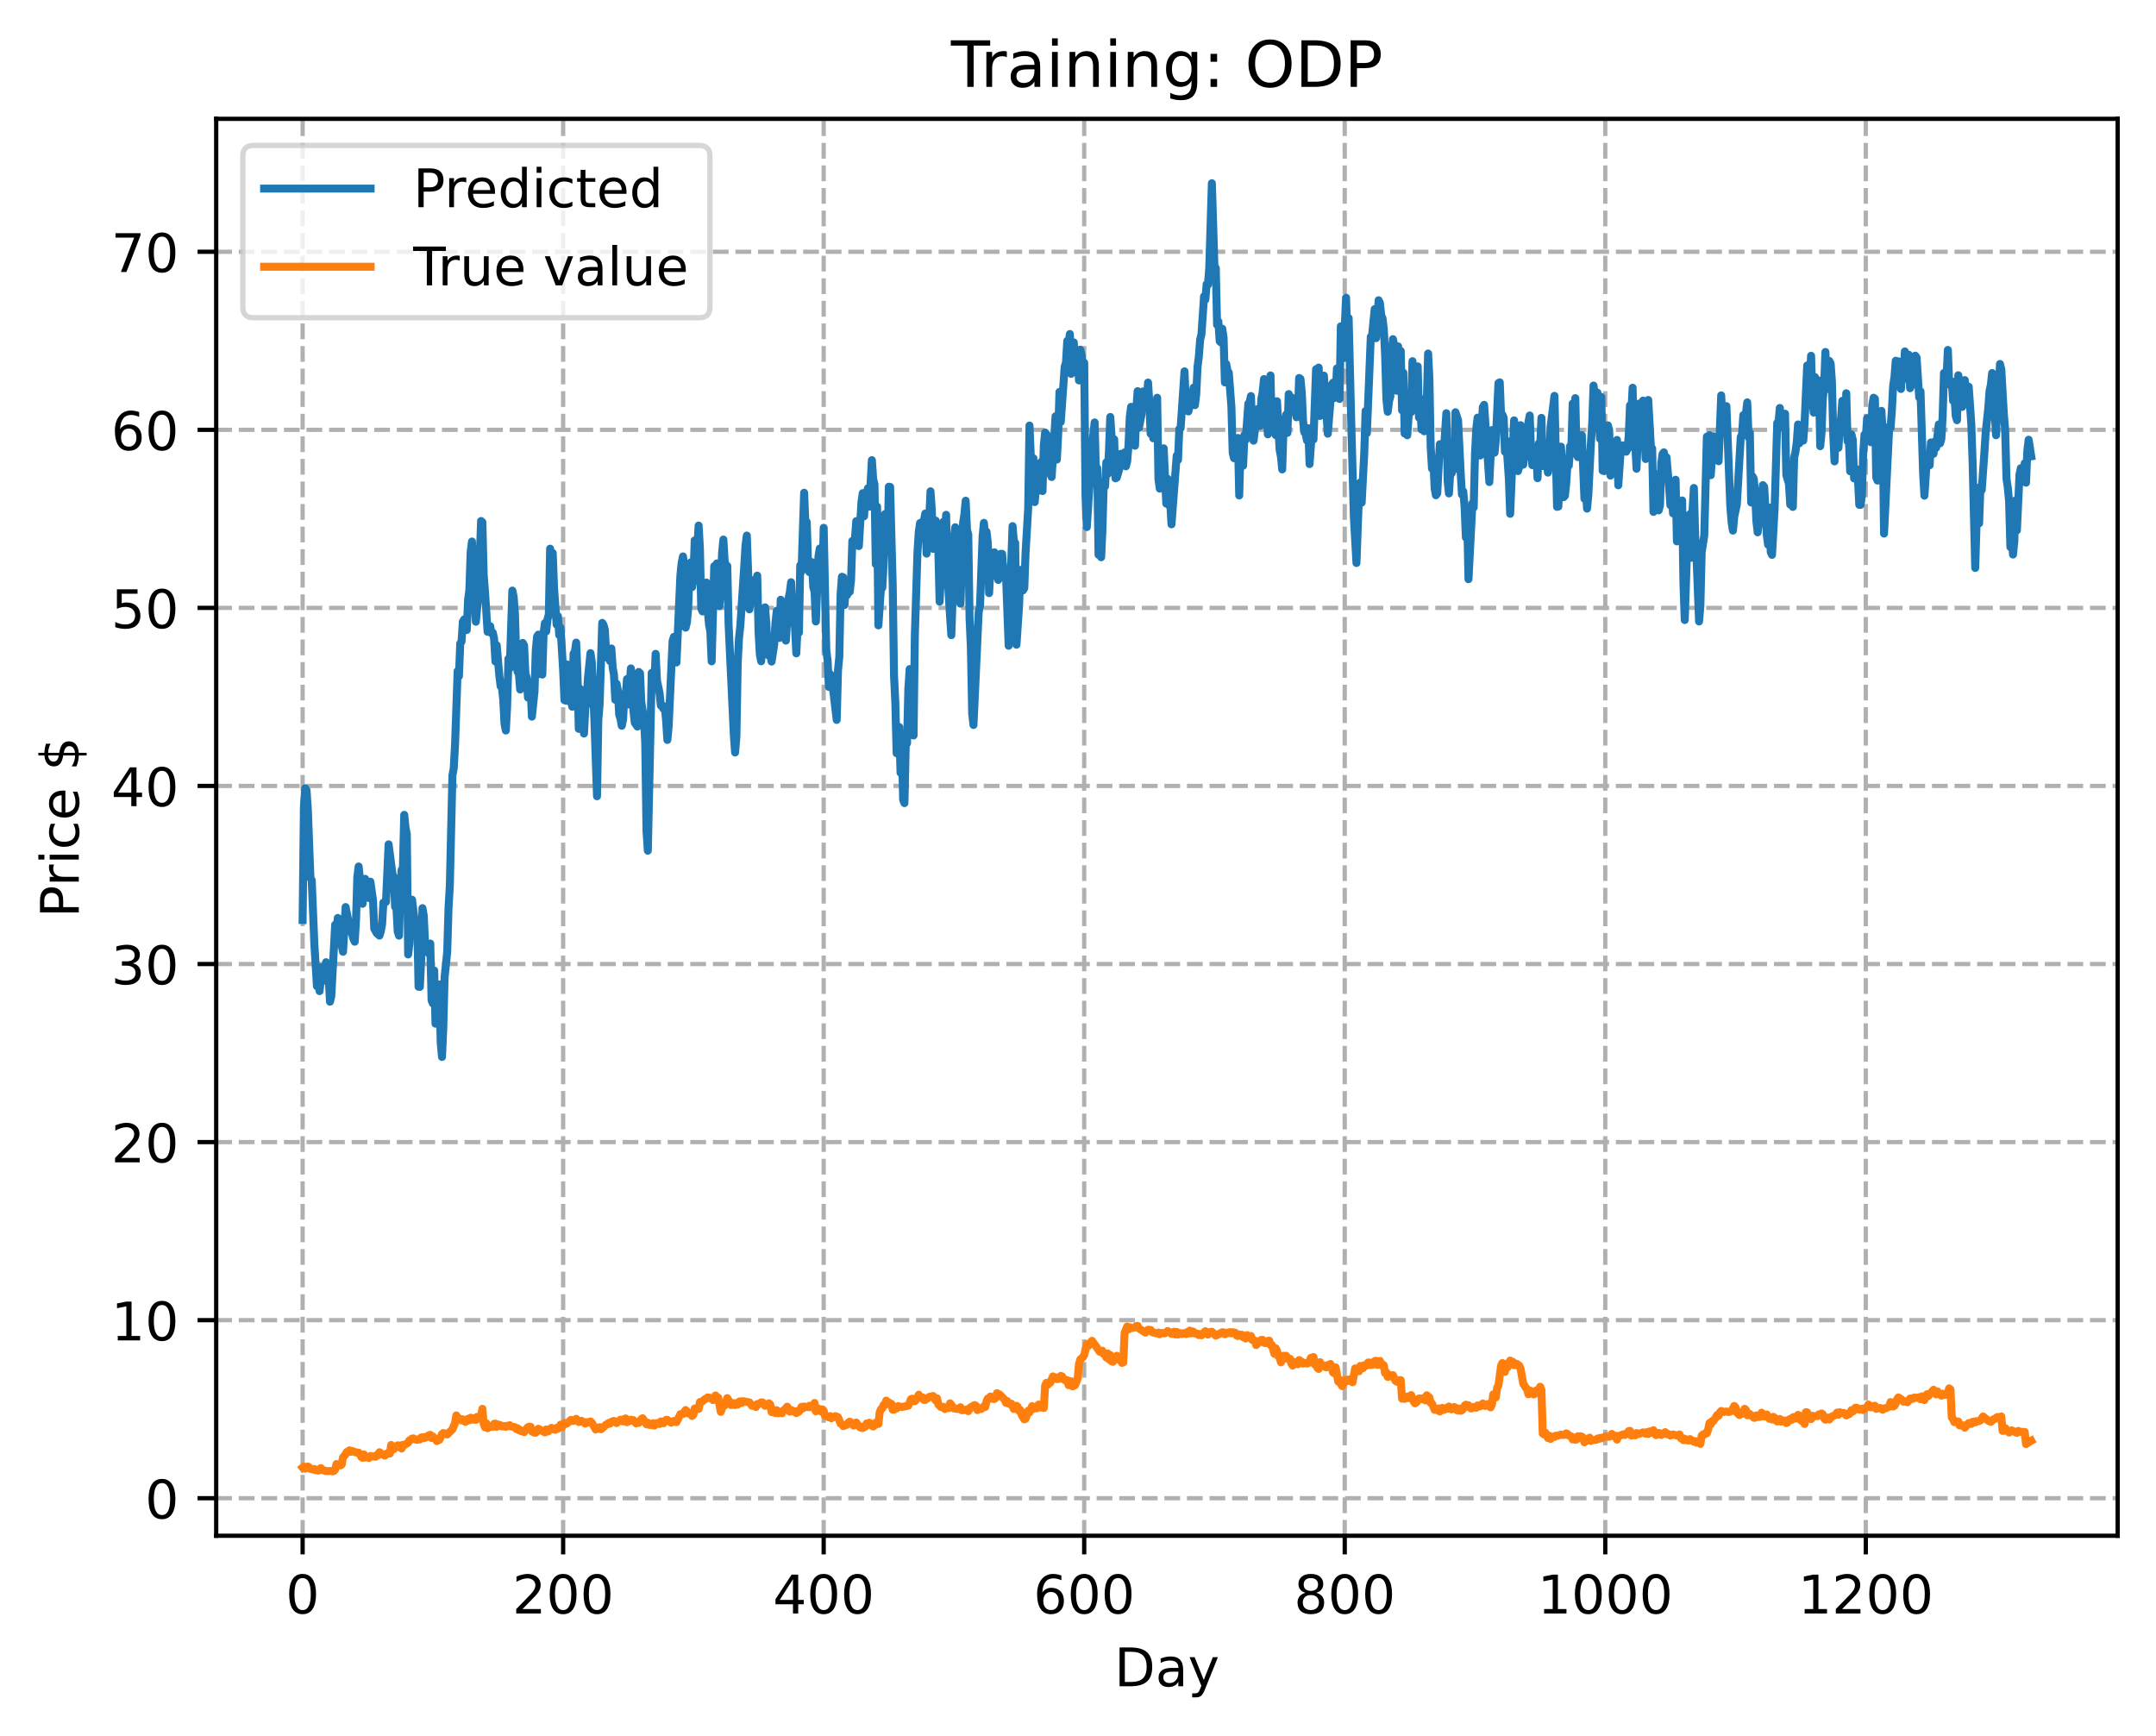 <?xml version="1.0" encoding="utf-8" standalone="no"?>
<!DOCTYPE svg PUBLIC "-//W3C//DTD SVG 1.1//EN"
  "http://www.w3.org/Graphics/SVG/1.1/DTD/svg11.dtd">
<!-- Created with matplotlib (https://matplotlib.org/) -->
<svg height="325.986pt" version="1.1" viewBox="0 0 404.923 325.986" width="404.923pt" xmlns="http://www.w3.org/2000/svg" xmlns:xlink="http://www.w3.org/1999/xlink">
 <defs>
  <style type="text/css">
*{stroke-linecap:butt;stroke-linejoin:round;}
  </style>
 </defs>
 <g id="figure_1">
  <g id="patch_1">
   <path d="M 0 325.986 
L 404.923 325.986 
L 404.923 0 
L 0 0 
z
" style="fill:#ffffff;"/>
  </g>
  <g id="axes_1">
   <g id="patch_2">
    <path d="M 40.603 288.43 
L 397.723 288.43 
L 397.723 22.318 
L 40.603 22.318 
z
" style="fill:#ffffff;"/>
   </g>
   <g id="matplotlib.axis_1">
    <g id="xtick_1">
     <g id="line2d_1">
      <path clip-path="url(#pb0a7b61aa4)" d="M 56.836 288.43 
L 56.836 22.318 
" style="fill:none;stroke:#b0b0b0;stroke-dasharray:2.96,1.28;stroke-dashoffset:0;stroke-width:0.8;"/>
     </g>
     <g id="line2d_2">
      <defs>
       <path d="M 0 0 
L 0 3.5 
" id="m66b30e5993" style="stroke:#000000;stroke-width:0.8;"/>
      </defs>
      <g>
       <use style="stroke:#000000;stroke-width:0.8;" x="56.836" xlink:href="#m66b30e5993" y="288.43"/>
      </g>
     </g>
     <g id="text_1">
      <!-- 0 -->
      <defs>
       <path d="M 31.781 66.406 
Q 24.172 66.406 20.328 58.906 
Q 16.5 51.422 16.5 36.375 
Q 16.5 21.391 20.328 13.891 
Q 24.172 6.391 31.781 6.391 
Q 39.453 6.391 43.281 13.891 
Q 47.125 21.391 47.125 36.375 
Q 47.125 51.422 43.281 58.906 
Q 39.453 66.406 31.781 66.406 
z
M 31.781 74.219 
Q 44.047 74.219 50.516 64.516 
Q 56.984 54.828 56.984 36.375 
Q 56.984 17.969 50.516 8.266 
Q 44.047 -1.422 31.781 -1.422 
Q 19.531 -1.422 13.062 8.266 
Q 6.594 17.969 6.594 36.375 
Q 6.594 54.828 13.062 64.516 
Q 19.531 74.219 31.781 74.219 
z
" id="DejaVuSans-48"/>
      </defs>
      <g transform="translate(53.655 303.029)scale(0.1 -0.1)">
       <use xlink:href="#DejaVuSans-48"/>
      </g>
     </g>
    </g>
    <g id="xtick_2">
     <g id="line2d_3">
      <path clip-path="url(#pb0a7b61aa4)" d="M 105.766 288.43 
L 105.766 22.318 
" style="fill:none;stroke:#b0b0b0;stroke-dasharray:2.96,1.28;stroke-dashoffset:0;stroke-width:0.8;"/>
     </g>
     <g id="line2d_4">
      <g>
       <use style="stroke:#000000;stroke-width:0.8;" x="105.766" xlink:href="#m66b30e5993" y="288.43"/>
      </g>
     </g>
     <g id="text_2">
      <!-- 200 -->
      <defs>
       <path d="M 19.188 8.297 
L 53.609 8.297 
L 53.609 0 
L 7.328 0 
L 7.328 8.297 
Q 12.938 14.109 22.625 23.891 
Q 32.328 33.688 34.812 36.531 
Q 39.547 41.844 41.422 45.531 
Q 43.312 49.219 43.312 52.781 
Q 43.312 58.594 39.234 62.25 
Q 35.156 65.922 28.609 65.922 
Q 23.969 65.922 18.812 64.312 
Q 13.672 62.703 7.812 59.422 
L 7.812 69.391 
Q 13.766 71.781 18.938 73 
Q 24.125 74.219 28.422 74.219 
Q 39.75 74.219 46.484 68.547 
Q 53.219 62.891 53.219 53.422 
Q 53.219 48.922 51.531 44.891 
Q 49.859 40.875 45.406 35.406 
Q 44.188 33.984 37.641 27.219 
Q 31.109 20.453 19.188 8.297 
z
" id="DejaVuSans-50"/>
      </defs>
      <g transform="translate(96.223 303.029)scale(0.1 -0.1)">
       <use xlink:href="#DejaVuSans-50"/>
       <use x="63.623" xlink:href="#DejaVuSans-48"/>
       <use x="127.246" xlink:href="#DejaVuSans-48"/>
      </g>
     </g>
    </g>
    <g id="xtick_3">
     <g id="line2d_5">
      <path clip-path="url(#pb0a7b61aa4)" d="M 154.697 288.43 
L 154.697 22.318 
" style="fill:none;stroke:#b0b0b0;stroke-dasharray:2.96,1.28;stroke-dashoffset:0;stroke-width:0.8;"/>
     </g>
     <g id="line2d_6">
      <g>
       <use style="stroke:#000000;stroke-width:0.8;" x="154.697" xlink:href="#m66b30e5993" y="288.43"/>
      </g>
     </g>
     <g id="text_3">
      <!-- 400 -->
      <defs>
       <path d="M 37.797 64.312 
L 12.891 25.391 
L 37.797 25.391 
z
M 35.203 72.906 
L 47.609 72.906 
L 47.609 25.391 
L 58.016 25.391 
L 58.016 17.188 
L 47.609 17.188 
L 47.609 0 
L 37.797 0 
L 37.797 17.188 
L 4.891 17.188 
L 4.891 26.703 
z
" id="DejaVuSans-52"/>
      </defs>
      <g transform="translate(145.153 303.029)scale(0.1 -0.1)">
       <use xlink:href="#DejaVuSans-52"/>
       <use x="63.623" xlink:href="#DejaVuSans-48"/>
       <use x="127.246" xlink:href="#DejaVuSans-48"/>
      </g>
     </g>
    </g>
    <g id="xtick_4">
     <g id="line2d_7">
      <path clip-path="url(#pb0a7b61aa4)" d="M 203.628 288.43 
L 203.628 22.318 
" style="fill:none;stroke:#b0b0b0;stroke-dasharray:2.96,1.28;stroke-dashoffset:0;stroke-width:0.8;"/>
     </g>
     <g id="line2d_8">
      <g>
       <use style="stroke:#000000;stroke-width:0.8;" x="203.628" xlink:href="#m66b30e5993" y="288.43"/>
      </g>
     </g>
     <g id="text_4">
      <!-- 600 -->
      <defs>
       <path d="M 33.016 40.375 
Q 26.375 40.375 22.484 35.828 
Q 18.609 31.297 18.609 23.391 
Q 18.609 15.531 22.484 10.953 
Q 26.375 6.391 33.016 6.391 
Q 39.656 6.391 43.531 10.953 
Q 47.406 15.531 47.406 23.391 
Q 47.406 31.297 43.531 35.828 
Q 39.656 40.375 33.016 40.375 
z
M 52.594 71.297 
L 52.594 62.312 
Q 48.875 64.062 45.094 64.984 
Q 41.312 65.922 37.594 65.922 
Q 27.828 65.922 22.672 59.328 
Q 17.531 52.734 16.797 39.406 
Q 19.672 43.656 24.016 45.922 
Q 28.375 48.188 33.594 48.188 
Q 44.578 48.188 50.953 41.516 
Q 57.328 34.859 57.328 23.391 
Q 57.328 12.156 50.688 5.359 
Q 44.047 -1.422 33.016 -1.422 
Q 20.359 -1.422 13.672 8.266 
Q 6.984 17.969 6.984 36.375 
Q 6.984 53.656 15.188 63.938 
Q 23.391 74.219 37.203 74.219 
Q 40.922 74.219 44.703 73.484 
Q 48.484 72.75 52.594 71.297 
z
" id="DejaVuSans-54"/>
      </defs>
      <g transform="translate(194.084 303.029)scale(0.1 -0.1)">
       <use xlink:href="#DejaVuSans-54"/>
       <use x="63.623" xlink:href="#DejaVuSans-48"/>
       <use x="127.246" xlink:href="#DejaVuSans-48"/>
      </g>
     </g>
    </g>
    <g id="xtick_5">
     <g id="line2d_9">
      <path clip-path="url(#pb0a7b61aa4)" d="M 252.558 288.43 
L 252.558 22.318 
" style="fill:none;stroke:#b0b0b0;stroke-dasharray:2.96,1.28;stroke-dashoffset:0;stroke-width:0.8;"/>
     </g>
     <g id="line2d_10">
      <g>
       <use style="stroke:#000000;stroke-width:0.8;" x="252.558" xlink:href="#m66b30e5993" y="288.43"/>
      </g>
     </g>
     <g id="text_5">
      <!-- 800 -->
      <defs>
       <path d="M 31.781 34.625 
Q 24.75 34.625 20.719 30.859 
Q 16.703 27.094 16.703 20.516 
Q 16.703 13.922 20.719 10.156 
Q 24.75 6.391 31.781 6.391 
Q 38.812 6.391 42.859 10.172 
Q 46.922 13.969 46.922 20.516 
Q 46.922 27.094 42.891 30.859 
Q 38.875 34.625 31.781 34.625 
z
M 21.922 38.812 
Q 15.578 40.375 12.031 44.719 
Q 8.5 49.078 8.5 55.328 
Q 8.5 64.062 14.719 69.141 
Q 20.953 74.219 31.781 74.219 
Q 42.672 74.219 48.875 69.141 
Q 55.078 64.062 55.078 55.328 
Q 55.078 49.078 51.531 44.719 
Q 48 40.375 41.703 38.812 
Q 48.828 37.156 52.797 32.312 
Q 56.781 27.484 56.781 20.516 
Q 56.781 9.906 50.312 4.234 
Q 43.844 -1.422 31.781 -1.422 
Q 19.734 -1.422 13.25 4.234 
Q 6.781 9.906 6.781 20.516 
Q 6.781 27.484 10.781 32.312 
Q 14.797 37.156 21.922 38.812 
z
M 18.312 54.391 
Q 18.312 48.734 21.844 45.562 
Q 25.391 42.391 31.781 42.391 
Q 38.141 42.391 41.719 45.562 
Q 45.312 48.734 45.312 54.391 
Q 45.312 60.062 41.719 63.234 
Q 38.141 66.406 31.781 66.406 
Q 25.391 66.406 21.844 63.234 
Q 18.312 60.062 18.312 54.391 
z
" id="DejaVuSans-56"/>
      </defs>
      <g transform="translate(243.015 303.029)scale(0.1 -0.1)">
       <use xlink:href="#DejaVuSans-56"/>
       <use x="63.623" xlink:href="#DejaVuSans-48"/>
       <use x="127.246" xlink:href="#DejaVuSans-48"/>
      </g>
     </g>
    </g>
    <g id="xtick_6">
     <g id="line2d_11">
      <path clip-path="url(#pb0a7b61aa4)" d="M 301.489 288.43 
L 301.489 22.318 
" style="fill:none;stroke:#b0b0b0;stroke-dasharray:2.96,1.28;stroke-dashoffset:0;stroke-width:0.8;"/>
     </g>
     <g id="line2d_12">
      <g>
       <use style="stroke:#000000;stroke-width:0.8;" x="301.489" xlink:href="#m66b30e5993" y="288.43"/>
      </g>
     </g>
     <g id="text_6">
      <!-- 1000 -->
      <defs>
       <path d="M 12.406 8.297 
L 28.516 8.297 
L 28.516 63.922 
L 10.984 60.406 
L 10.984 69.391 
L 28.422 72.906 
L 38.281 72.906 
L 38.281 8.297 
L 54.391 8.297 
L 54.391 0 
L 12.406 0 
z
" id="DejaVuSans-49"/>
      </defs>
      <g transform="translate(288.764 303.029)scale(0.1 -0.1)">
       <use xlink:href="#DejaVuSans-49"/>
       <use x="63.623" xlink:href="#DejaVuSans-48"/>
       <use x="127.246" xlink:href="#DejaVuSans-48"/>
       <use x="190.869" xlink:href="#DejaVuSans-48"/>
      </g>
     </g>
    </g>
    <g id="xtick_7">
     <g id="line2d_13">
      <path clip-path="url(#pb0a7b61aa4)" d="M 350.419 288.43 
L 350.419 22.318 
" style="fill:none;stroke:#b0b0b0;stroke-dasharray:2.96,1.28;stroke-dashoffset:0;stroke-width:0.8;"/>
     </g>
     <g id="line2d_14">
      <g>
       <use style="stroke:#000000;stroke-width:0.8;" x="350.419" xlink:href="#m66b30e5993" y="288.43"/>
      </g>
     </g>
     <g id="text_7">
      <!-- 1200 -->
      <g transform="translate(337.694 303.029)scale(0.1 -0.1)">
       <use xlink:href="#DejaVuSans-49"/>
       <use x="63.623" xlink:href="#DejaVuSans-50"/>
       <use x="127.246" xlink:href="#DejaVuSans-48"/>
       <use x="190.869" xlink:href="#DejaVuSans-48"/>
      </g>
     </g>
    </g>
    <g id="text_8">
     <!-- Day -->
     <defs>
      <path d="M 19.672 64.797 
L 19.672 8.109 
L 31.594 8.109 
Q 46.688 8.109 53.688 14.938 
Q 60.688 21.781 60.688 36.531 
Q 60.688 51.172 53.688 57.984 
Q 46.688 64.797 31.594 64.797 
z
M 9.812 72.906 
L 30.078 72.906 
Q 51.266 72.906 61.172 64.094 
Q 71.094 55.281 71.094 36.531 
Q 71.094 17.672 61.125 8.828 
Q 51.172 0 30.078 0 
L 9.812 0 
z
" id="DejaVuSans-68"/>
      <path d="M 34.281 27.484 
Q 23.391 27.484 19.188 25 
Q 14.984 22.516 14.984 16.5 
Q 14.984 11.719 18.141 8.906 
Q 21.297 6.109 26.703 6.109 
Q 34.188 6.109 38.703 11.406 
Q 43.219 16.703 43.219 25.484 
L 43.219 27.484 
z
M 52.203 31.203 
L 52.203 0 
L 43.219 0 
L 43.219 8.297 
Q 40.141 3.328 35.547 0.953 
Q 30.953 -1.422 24.312 -1.422 
Q 15.922 -1.422 10.953 3.297 
Q 6 8.016 6 15.922 
Q 6 25.141 12.172 29.828 
Q 18.359 34.516 30.609 34.516 
L 43.219 34.516 
L 43.219 35.406 
Q 43.219 41.609 39.141 45 
Q 35.062 48.391 27.688 48.391 
Q 23 48.391 18.547 47.266 
Q 14.109 46.141 10.016 43.891 
L 10.016 52.203 
Q 14.938 54.109 19.578 55.047 
Q 24.219 56 28.609 56 
Q 40.484 56 46.344 49.844 
Q 52.203 43.703 52.203 31.203 
z
" id="DejaVuSans-97"/>
      <path d="M 32.172 -5.078 
Q 28.375 -14.844 24.75 -17.812 
Q 21.141 -20.797 15.094 -20.797 
L 7.906 -20.797 
L 7.906 -13.281 
L 13.188 -13.281 
Q 16.891 -13.281 18.938 -11.516 
Q 21 -9.766 23.484 -3.219 
L 25.094 0.875 
L 2.984 54.688 
L 12.5 54.688 
L 29.594 11.922 
L 46.688 54.688 
L 56.203 54.688 
z
" id="DejaVuSans-121"/>
     </defs>
     <g transform="translate(209.29 316.707)scale(0.1 -0.1)">
      <use xlink:href="#DejaVuSans-68"/>
      <use x="77.002" xlink:href="#DejaVuSans-97"/>
      <use x="138.281" xlink:href="#DejaVuSans-121"/>
     </g>
    </g>
   </g>
   <g id="matplotlib.axis_2">
    <g id="ytick_1">
     <g id="line2d_15">
      <path clip-path="url(#pb0a7b61aa4)" d="M 40.603 281.384 
L 397.723 281.384 
" style="fill:none;stroke:#b0b0b0;stroke-dasharray:2.96,1.28;stroke-dashoffset:0;stroke-width:0.8;"/>
     </g>
     <g id="line2d_16">
      <defs>
       <path d="M 0 0 
L -3.5 0 
" id="mc785ba0c96" style="stroke:#000000;stroke-width:0.8;"/>
      </defs>
      <g>
       <use style="stroke:#000000;stroke-width:0.8;" x="40.603" xlink:href="#mc785ba0c96" y="281.384"/>
      </g>
     </g>
     <g id="text_9">
      <!-- 0 -->
      <g transform="translate(27.241 285.183)scale(0.1 -0.1)">
       <use xlink:href="#DejaVuSans-48"/>
      </g>
     </g>
    </g>
    <g id="ytick_2">
     <g id="line2d_17">
      <path clip-path="url(#pb0a7b61aa4)" d="M 40.603 247.941 
L 397.723 247.941 
" style="fill:none;stroke:#b0b0b0;stroke-dasharray:2.96,1.28;stroke-dashoffset:0;stroke-width:0.8;"/>
     </g>
     <g id="line2d_18">
      <g>
       <use style="stroke:#000000;stroke-width:0.8;" x="40.603" xlink:href="#mc785ba0c96" y="247.941"/>
      </g>
     </g>
     <g id="text_10">
      <!-- 10 -->
      <g transform="translate(20.878 251.741)scale(0.1 -0.1)">
       <use xlink:href="#DejaVuSans-49"/>
       <use x="63.623" xlink:href="#DejaVuSans-48"/>
      </g>
     </g>
    </g>
    <g id="ytick_3">
     <g id="line2d_19">
      <path clip-path="url(#pb0a7b61aa4)" d="M 40.603 214.499 
L 397.723 214.499 
" style="fill:none;stroke:#b0b0b0;stroke-dasharray:2.96,1.28;stroke-dashoffset:0;stroke-width:0.8;"/>
     </g>
     <g id="line2d_20">
      <g>
       <use style="stroke:#000000;stroke-width:0.8;" x="40.603" xlink:href="#mc785ba0c96" y="214.499"/>
      </g>
     </g>
     <g id="text_11">
      <!-- 20 -->
      <g transform="translate(20.878 218.298)scale(0.1 -0.1)">
       <use xlink:href="#DejaVuSans-50"/>
       <use x="63.623" xlink:href="#DejaVuSans-48"/>
      </g>
     </g>
    </g>
    <g id="ytick_4">
     <g id="line2d_21">
      <path clip-path="url(#pb0a7b61aa4)" d="M 40.603 181.056 
L 397.723 181.056 
" style="fill:none;stroke:#b0b0b0;stroke-dasharray:2.96,1.28;stroke-dashoffset:0;stroke-width:0.8;"/>
     </g>
     <g id="line2d_22">
      <g>
       <use style="stroke:#000000;stroke-width:0.8;" x="40.603" xlink:href="#mc785ba0c96" y="181.056"/>
      </g>
     </g>
     <g id="text_12">
      <!-- 30 -->
      <defs>
       <path d="M 40.578 39.312 
Q 47.656 37.797 51.625 33 
Q 55.609 28.219 55.609 21.188 
Q 55.609 10.406 48.188 4.484 
Q 40.766 -1.422 27.094 -1.422 
Q 22.516 -1.422 17.656 -0.516 
Q 12.797 0.391 7.625 2.203 
L 7.625 11.719 
Q 11.719 9.328 16.594 8.109 
Q 21.484 6.891 26.812 6.891 
Q 36.078 6.891 40.938 10.547 
Q 45.797 14.203 45.797 21.188 
Q 45.797 27.641 41.281 31.266 
Q 36.766 34.906 28.719 34.906 
L 20.219 34.906 
L 20.219 43.016 
L 29.109 43.016 
Q 36.375 43.016 40.234 45.922 
Q 44.094 48.828 44.094 54.297 
Q 44.094 59.906 40.109 62.906 
Q 36.141 65.922 28.719 65.922 
Q 24.656 65.922 20.016 65.031 
Q 15.375 64.156 9.812 62.312 
L 9.812 71.094 
Q 15.438 72.656 20.344 73.438 
Q 25.25 74.219 29.594 74.219 
Q 40.828 74.219 47.359 69.109 
Q 53.906 64.016 53.906 55.328 
Q 53.906 49.266 50.438 45.094 
Q 46.969 40.922 40.578 39.312 
z
" id="DejaVuSans-51"/>
      </defs>
      <g transform="translate(20.878 184.855)scale(0.1 -0.1)">
       <use xlink:href="#DejaVuSans-51"/>
       <use x="63.623" xlink:href="#DejaVuSans-48"/>
      </g>
     </g>
    </g>
    <g id="ytick_5">
     <g id="line2d_23">
      <path clip-path="url(#pb0a7b61aa4)" d="M 40.603 147.613 
L 397.723 147.613 
" style="fill:none;stroke:#b0b0b0;stroke-dasharray:2.96,1.28;stroke-dashoffset:0;stroke-width:0.8;"/>
     </g>
     <g id="line2d_24">
      <g>
       <use style="stroke:#000000;stroke-width:0.8;" x="40.603" xlink:href="#mc785ba0c96" y="147.613"/>
      </g>
     </g>
     <g id="text_13">
      <!-- 40 -->
      <g transform="translate(20.878 151.413)scale(0.1 -0.1)">
       <use xlink:href="#DejaVuSans-52"/>
       <use x="63.623" xlink:href="#DejaVuSans-48"/>
      </g>
     </g>
    </g>
    <g id="ytick_6">
     <g id="line2d_25">
      <path clip-path="url(#pb0a7b61aa4)" d="M 40.603 114.171 
L 397.723 114.171 
" style="fill:none;stroke:#b0b0b0;stroke-dasharray:2.96,1.28;stroke-dashoffset:0;stroke-width:0.8;"/>
     </g>
     <g id="line2d_26">
      <g>
       <use style="stroke:#000000;stroke-width:0.8;" x="40.603" xlink:href="#mc785ba0c96" y="114.171"/>
      </g>
     </g>
     <g id="text_14">
      <!-- 50 -->
      <defs>
       <path d="M 10.797 72.906 
L 49.516 72.906 
L 49.516 64.594 
L 19.828 64.594 
L 19.828 46.734 
Q 21.969 47.469 24.109 47.828 
Q 26.266 48.188 28.422 48.188 
Q 40.625 48.188 47.75 41.5 
Q 54.891 34.812 54.891 23.391 
Q 54.891 11.625 47.562 5.094 
Q 40.234 -1.422 26.906 -1.422 
Q 22.312 -1.422 17.547 -0.641 
Q 12.797 0.141 7.719 1.703 
L 7.719 11.625 
Q 12.109 9.234 16.797 8.062 
Q 21.484 6.891 26.703 6.891 
Q 35.156 6.891 40.078 11.328 
Q 45.016 15.766 45.016 23.391 
Q 45.016 31 40.078 35.438 
Q 35.156 39.891 26.703 39.891 
Q 22.75 39.891 18.812 39.016 
Q 14.891 38.141 10.797 36.281 
z
" id="DejaVuSans-53"/>
      </defs>
      <g transform="translate(20.878 117.97)scale(0.1 -0.1)">
       <use xlink:href="#DejaVuSans-53"/>
       <use x="63.623" xlink:href="#DejaVuSans-48"/>
      </g>
     </g>
    </g>
    <g id="ytick_7">
     <g id="line2d_27">
      <path clip-path="url(#pb0a7b61aa4)" d="M 40.603 80.728 
L 397.723 80.728 
" style="fill:none;stroke:#b0b0b0;stroke-dasharray:2.96,1.28;stroke-dashoffset:0;stroke-width:0.8;"/>
     </g>
     <g id="line2d_28">
      <g>
       <use style="stroke:#000000;stroke-width:0.8;" x="40.603" xlink:href="#mc785ba0c96" y="80.728"/>
      </g>
     </g>
     <g id="text_15">
      <!-- 60 -->
      <g transform="translate(20.878 84.527)scale(0.1 -0.1)">
       <use xlink:href="#DejaVuSans-54"/>
       <use x="63.623" xlink:href="#DejaVuSans-48"/>
      </g>
     </g>
    </g>
    <g id="ytick_8">
     <g id="line2d_29">
      <path clip-path="url(#pb0a7b61aa4)" d="M 40.603 47.286 
L 397.723 47.286 
" style="fill:none;stroke:#b0b0b0;stroke-dasharray:2.96,1.28;stroke-dashoffset:0;stroke-width:0.8;"/>
     </g>
     <g id="line2d_30">
      <g>
       <use style="stroke:#000000;stroke-width:0.8;" x="40.603" xlink:href="#mc785ba0c96" y="47.286"/>
      </g>
     </g>
     <g id="text_16">
      <!-- 70 -->
      <defs>
       <path d="M 8.203 72.906 
L 55.078 72.906 
L 55.078 68.703 
L 28.609 0 
L 18.312 0 
L 43.219 64.594 
L 8.203 64.594 
z
" id="DejaVuSans-55"/>
      </defs>
      <g transform="translate(20.878 51.085)scale(0.1 -0.1)">
       <use xlink:href="#DejaVuSans-55"/>
       <use x="63.623" xlink:href="#DejaVuSans-48"/>
      </g>
     </g>
    </g>
    <g id="text_17">
     <!-- Price $ -->
     <defs>
      <path d="M 19.672 64.797 
L 19.672 37.406 
L 32.078 37.406 
Q 38.969 37.406 42.719 40.969 
Q 46.484 44.531 46.484 51.125 
Q 46.484 57.672 42.719 61.234 
Q 38.969 64.797 32.078 64.797 
z
M 9.812 72.906 
L 32.078 72.906 
Q 44.344 72.906 50.609 67.359 
Q 56.891 61.812 56.891 51.125 
Q 56.891 40.328 50.609 34.812 
Q 44.344 29.297 32.078 29.297 
L 19.672 29.297 
L 19.672 0 
L 9.812 0 
z
" id="DejaVuSans-80"/>
      <path d="M 41.109 46.297 
Q 39.594 47.172 37.812 47.578 
Q 36.031 48 33.891 48 
Q 26.266 48 22.188 43.047 
Q 18.109 38.094 18.109 28.812 
L 18.109 0 
L 9.078 0 
L 9.078 54.688 
L 18.109 54.688 
L 18.109 46.188 
Q 20.953 51.172 25.484 53.578 
Q 30.031 56 36.531 56 
Q 37.453 56 38.578 55.875 
Q 39.703 55.766 41.062 55.516 
z
" id="DejaVuSans-114"/>
      <path d="M 9.422 54.688 
L 18.406 54.688 
L 18.406 0 
L 9.422 0 
z
M 9.422 75.984 
L 18.406 75.984 
L 18.406 64.594 
L 9.422 64.594 
z
" id="DejaVuSans-105"/>
      <path d="M 48.781 52.594 
L 48.781 44.188 
Q 44.969 46.297 41.141 47.344 
Q 37.312 48.391 33.406 48.391 
Q 24.656 48.391 19.812 42.844 
Q 14.984 37.312 14.984 27.297 
Q 14.984 17.281 19.812 11.734 
Q 24.656 6.203 33.406 6.203 
Q 37.312 6.203 41.141 7.25 
Q 44.969 8.297 48.781 10.406 
L 48.781 2.094 
Q 45.016 0.344 40.984 -0.531 
Q 36.969 -1.422 32.422 -1.422 
Q 20.062 -1.422 12.781 6.344 
Q 5.516 14.109 5.516 27.297 
Q 5.516 40.672 12.859 48.328 
Q 20.219 56 33.016 56 
Q 37.156 56 41.109 55.141 
Q 45.062 54.297 48.781 52.594 
z
" id="DejaVuSans-99"/>
      <path d="M 56.203 29.594 
L 56.203 25.203 
L 14.891 25.203 
Q 15.484 15.922 20.484 11.062 
Q 25.484 6.203 34.422 6.203 
Q 39.594 6.203 44.453 7.469 
Q 49.312 8.734 54.109 11.281 
L 54.109 2.781 
Q 49.266 0.734 44.188 -0.344 
Q 39.109 -1.422 33.891 -1.422 
Q 20.797 -1.422 13.156 6.188 
Q 5.516 13.812 5.516 26.812 
Q 5.516 40.234 12.766 48.109 
Q 20.016 56 32.328 56 
Q 43.359 56 49.781 48.891 
Q 56.203 41.797 56.203 29.594 
z
M 47.219 32.234 
Q 47.125 39.594 43.094 43.984 
Q 39.062 48.391 32.422 48.391 
Q 24.906 48.391 20.391 44.141 
Q 15.875 39.891 15.188 32.172 
z
" id="DejaVuSans-101"/>
      <path id="DejaVuSans-32"/>
      <path d="M 33.797 -14.703 
L 28.906 -14.703 
L 28.859 0 
Q 23.734 0.094 18.609 1.188 
Q 13.484 2.297 8.297 4.5 
L 8.297 13.281 
Q 13.281 10.156 18.375 8.562 
Q 23.484 6.984 28.906 6.938 
L 28.906 29.203 
Q 18.109 30.953 13.203 35.156 
Q 8.297 39.359 8.297 46.688 
Q 8.297 54.641 13.625 59.219 
Q 18.953 63.812 28.906 64.5 
L 28.906 75.984 
L 33.797 75.984 
L 33.797 64.656 
Q 38.328 64.453 42.578 63.688 
Q 46.828 62.938 50.875 61.625 
L 50.875 53.078 
Q 46.828 55.125 42.547 56.25 
Q 38.281 57.375 33.797 57.562 
L 33.797 36.719 
Q 44.875 35.016 50.094 30.609 
Q 55.328 26.219 55.328 18.609 
Q 55.328 10.359 49.781 5.594 
Q 44.234 0.828 33.797 0.094 
z
M 28.906 37.594 
L 28.906 57.625 
Q 23.25 56.984 20.266 54.391 
Q 17.281 51.812 17.281 47.516 
Q 17.281 43.312 20.031 40.969 
Q 22.797 38.625 28.906 37.594 
z
M 33.797 28.219 
L 33.797 7.078 
Q 39.984 7.906 43.141 10.594 
Q 46.297 13.281 46.297 17.672 
Q 46.297 21.969 43.281 24.5 
Q 40.281 27.047 33.797 28.219 
z
" id="DejaVuSans-36"/>
     </defs>
     <g transform="translate(14.798 172.342)rotate(-90)scale(0.1 -0.1)">
      <use xlink:href="#DejaVuSans-80"/>
      <use x="58.553" xlink:href="#DejaVuSans-114"/>
      <use x="99.666" xlink:href="#DejaVuSans-105"/>
      <use x="127.449" xlink:href="#DejaVuSans-99"/>
      <use x="182.43" xlink:href="#DejaVuSans-101"/>
      <use x="243.953" xlink:href="#DejaVuSans-32"/>
      <use x="275.74" xlink:href="#DejaVuSans-36"/>
     </g>
    </g>
   </g>
   <g id="line2d_31">
    <path clip-path="url(#pb0a7b61aa4)" d="M 56.836 172.791 
L 57.081 151.559 
L 57.325 148.04 
L 57.57 148.418 
L 57.814 152.006 
L 58.304 164.896 
L 58.548 165.334 
L 59.038 177.274 
L 59.527 185.226 
L 59.772 183.584 
L 60.016 186.139 
L 60.506 181.61 
L 60.995 184.177 
L 61.24 180.718 
L 61.729 183.462 
L 61.974 188.133 
L 62.218 187.133 
L 62.952 173.671 
L 63.197 175.438 
L 63.441 172.405 
L 63.686 175.135 
L 64.42 178.754 
L 64.909 170.354 
L 65.643 174.062 
L 65.888 174.631 
L 66.377 176.3 
L 66.622 176.864 
L 66.867 172.756 
L 67.111 164.704 
L 67.356 162.742 
L 68.09 169.743 
L 68.579 165.061 
L 68.824 167.296 
L 69.313 168.665 
L 69.558 165.585 
L 70.047 169.021 
L 70.292 174.43 
L 70.781 175.299 
L 71.27 175.717 
L 71.515 174.941 
L 71.76 173.594 
L 72.004 169.511 
L 72.494 169.394 
L 72.983 158.577 
L 73.717 164.208 
L 73.962 164.694 
L 74.206 170.316 
L 74.451 170.506 
L 74.696 174.982 
L 74.94 175.725 
L 75.185 167.682 
L 75.429 163.392 
L 75.674 162.946 
L 75.919 153.039 
L 76.163 155.437 
L 76.408 156.713 
L 76.653 179.262 
L 76.897 177.2 
L 77.142 170.415 
L 77.387 168.982 
L 77.876 172.891 
L 78.121 174.135 
L 78.365 173.006 
L 78.61 185.326 
L 78.855 185.35 
L 79.099 180.264 
L 79.344 170.564 
L 79.589 172.01 
L 79.833 177.18 
L 80.323 178.179 
L 80.567 179.118 
L 80.812 177.209 
L 81.056 187.882 
L 81.301 188.456 
L 81.546 182.271 
L 81.79 192.264 
L 82.035 187.358 
L 82.28 185.199 
L 82.524 184.899 
L 82.769 195.826 
L 83.014 198.511 
L 83.258 193.013 
L 83.503 183.51 
L 83.992 178.816 
L 84.237 170.522 
L 84.482 166.368 
L 84.971 145.631 
L 85.216 144.303 
L 85.46 139.946 
L 85.95 126.047 
L 86.194 127.009 
L 86.439 120.853 
L 86.684 120.503 
L 86.928 116.774 
L 87.173 116.335 
L 87.417 117.114 
L 87.662 118.321 
L 87.907 112.648 
L 88.151 110.86 
L 88.396 103.703 
L 88.641 101.707 
L 89.375 116.772 
L 89.864 111.534 
L 90.353 97.855 
L 90.598 98.085 
L 90.843 107.982 
L 91.087 111.122 
L 91.577 118.663 
L 91.821 118.357 
L 92.066 117.6 
L 92.311 118.927 
L 92.555 118.83 
L 92.8 119.971 
L 93.044 124.239 
L 93.289 121.191 
L 93.778 126.893 
L 94.023 128.886 
L 94.268 129.083 
L 94.512 131.388 
L 94.757 135.935 
L 95.002 137.2 
L 95.246 132.633 
L 95.491 123.726 
L 95.736 125.527 
L 96.225 110.922 
L 96.47 112.103 
L 96.714 115.317 
L 96.959 123.417 
L 97.204 126.148 
L 97.448 126.484 
L 97.693 129.498 
L 97.938 122.078 
L 98.182 120.751 
L 98.427 121.229 
L 98.672 126.392 
L 98.916 127.279 
L 99.161 131.021 
L 99.405 128.095 
L 99.65 129.008 
L 99.895 134.595 
L 100.384 129.871 
L 100.629 122.038 
L 100.873 119.536 
L 101.118 119.185 
L 101.363 126.6 
L 101.607 121.059 
L 101.852 126.686 
L 102.097 118.868 
L 102.341 117.02 
L 102.586 118.591 
L 102.831 116.29 
L 103.075 115.393 
L 103.32 103.049 
L 103.565 104.692 
L 103.809 103.866 
L 104.054 110.395 
L 104.543 117.313 
L 104.788 115.716 
L 105.032 119.284 
L 105.277 117.881 
L 105.766 125.887 
L 106.011 131.497 
L 106.256 131.596 
L 106.5 124.791 
L 106.745 130.244 
L 106.99 131.791 
L 107.234 130.587 
L 107.479 132.731 
L 107.724 122.752 
L 107.968 122.443 
L 108.213 120.691 
L 108.458 126.609 
L 108.702 136.893 
L 108.947 129.371 
L 109.192 133.814 
L 109.436 133.38 
L 109.681 137.767 
L 109.926 132.954 
L 110.17 132.132 
L 110.415 127.408 
L 110.904 122.667 
L 111.149 124.408 
L 111.638 135.281 
L 112.127 149.544 
L 112.372 135.157 
L 112.617 132.241 
L 113.106 116.986 
L 113.351 117.364 
L 113.595 118.259 
L 113.84 122.564 
L 114.085 123.574 
L 114.329 121.858 
L 114.574 124.156 
L 114.819 121.794 
L 115.063 125.35 
L 115.308 126.713 
L 115.553 131.419 
L 115.797 128.414 
L 116.042 129.699 
L 116.287 134.205 
L 116.531 134.968 
L 116.776 136.312 
L 117.02 135.162 
L 117.265 130.292 
L 117.51 130.736 
L 117.754 127.546 
L 117.999 132.301 
L 118.488 125.535 
L 118.978 133.586 
L 119.222 135.74 
L 119.712 136.456 
L 119.956 126.201 
L 120.201 126.431 
L 120.446 131.938 
L 120.935 134.86 
L 121.18 139.442 
L 121.424 156.083 
L 121.669 159.774 
L 122.158 137.729 
L 122.403 126.372 
L 122.648 127.665 
L 122.892 128.281 
L 123.137 122.799 
L 123.381 127.767 
L 123.871 130.135 
L 124.115 132.513 
L 124.36 132.711 
L 124.605 133.114 
L 124.849 132.672 
L 125.094 135.226 
L 125.339 138.97 
L 125.583 136.354 
L 126.317 120.415 
L 126.562 119.614 
L 126.807 120.519 
L 127.051 124.421 
L 127.785 108.08 
L 128.03 105.67 
L 128.275 104.502 
L 128.519 106.544 
L 128.764 117.876 
L 129.008 116.872 
L 129.253 114.223 
L 129.498 106.924 
L 129.742 105.619 
L 129.987 110.266 
L 130.232 108.717 
L 130.476 101.494 
L 130.721 106.606 
L 131.21 98.705 
L 131.455 103.051 
L 131.7 114.266 
L 131.944 114.832 
L 132.189 110.939 
L 132.434 111.55 
L 132.678 109.41 
L 132.923 114.605 
L 133.168 117.354 
L 133.412 118.629 
L 133.657 124.206 
L 134.146 106.324 
L 134.391 110.307 
L 134.636 105.818 
L 134.88 107.195 
L 135.125 113.837 
L 135.369 110.904 
L 135.614 103.875 
L 135.859 101.339 
L 136.103 105.415 
L 136.348 106.253 
L 136.593 106.292 
L 136.837 117.248 
L 137.816 137.932 
L 138.061 141.32 
L 138.305 138.313 
L 138.55 124.625 
L 138.795 119.808 
L 139.039 117.579 
L 139.773 106.431 
L 140.018 102.417 
L 140.263 100.585 
L 140.752 114.442 
L 141.486 108.969 
L 141.73 109.621 
L 141.975 109.504 
L 142.22 108.111 
L 142.464 118.606 
L 142.709 122.92 
L 142.954 124.202 
L 143.443 114.424 
L 143.688 114.065 
L 143.932 117.108 
L 144.177 123.01 
L 144.422 121.722 
L 144.911 124.253 
L 145.4 121.059 
L 145.645 116.918 
L 145.89 114.693 
L 146.134 114.71 
L 146.379 119.813 
L 146.624 112.64 
L 146.868 119.144 
L 147.113 119.003 
L 147.357 119.509 
L 147.602 120.316 
L 148.091 112.406 
L 148.336 111.283 
L 148.581 109.346 
L 148.825 115.175 
L 149.315 117.808 
L 149.559 122.711 
L 149.804 117.48 
L 150.049 118.82 
L 150.293 106.181 
L 150.538 107.298 
L 151.027 92.546 
L 151.272 98.65 
L 151.517 98.044 
L 151.761 105.691 
L 152.006 107.442 
L 152.251 105.853 
L 152.495 105.579 
L 152.74 110.244 
L 152.984 111.138 
L 153.229 116.721 
L 153.718 104.487 
L 153.963 103.012 
L 154.452 109.788 
L 154.697 99.128 
L 155.186 122.122 
L 155.431 124.024 
L 155.676 129.014 
L 155.92 126.607 
L 156.165 129.109 
L 156.41 128.989 
L 157.144 135.21 
L 157.388 125.873 
L 157.633 123.368 
L 157.878 111.552 
L 158.122 108.327 
L 158.367 108.413 
L 158.612 113.637 
L 158.856 109.933 
L 159.101 111.761 
L 159.345 109.643 
L 159.59 111.154 
L 159.835 108.961 
L 160.079 101.595 
L 160.324 102.1 
L 160.569 101.144 
L 160.813 97.875 
L 161.058 99.648 
L 161.303 102.561 
L 161.792 94.295 
L 162.037 92.622 
L 162.281 96.965 
L 162.526 93.168 
L 163.015 91.694 
L 163.26 95.153 
L 163.749 86.424 
L 163.994 89.999 
L 164.239 90.986 
L 164.483 105.959 
L 164.728 95.143 
L 164.972 117.459 
L 165.462 110.244 
L 165.706 110.382 
L 165.951 105.879 
L 166.196 96.556 
L 166.44 98.71 
L 166.685 103.603 
L 166.93 91.412 
L 167.174 91.452 
L 167.664 109.969 
L 167.908 126.899 
L 168.153 131.954 
L 168.398 141.474 
L 168.887 136.542 
L 169.132 145.136 
L 169.376 139.852 
L 169.621 150.213 
L 169.866 150.831 
L 170.11 139.838 
L 170.355 139.61 
L 170.6 129.341 
L 170.844 125.663 
L 171.089 132.877 
L 171.333 127.118 
L 171.578 138.131 
L 171.823 119.164 
L 172.312 103.706 
L 172.557 99.875 
L 172.801 98.235 
L 173.046 98.139 
L 173.291 100.259 
L 173.535 97.711 
L 173.78 96.45 
L 174.025 103.981 
L 174.269 98.815 
L 174.514 97.647 
L 174.759 92.271 
L 175.003 95.744 
L 175.248 103.086 
L 175.493 98.268 
L 175.737 97.782 
L 175.982 98.892 
L 176.227 103.207 
L 176.471 113.004 
L 177.205 97.983 
L 177.45 101.543 
L 177.694 96.689 
L 177.939 107.638 
L 178.428 115.691 
L 178.673 119.292 
L 178.918 112.089 
L 179.162 101.365 
L 179.407 99.02 
L 179.896 108.179 
L 180.386 113.382 
L 180.875 98.214 
L 181.12 96.628 
L 181.364 94.042 
L 181.609 99.46 
L 181.854 100.396 
L 182.098 116.186 
L 182.343 121.601 
L 182.588 134.043 
L 182.832 136.167 
L 183.811 114.873 
L 184.055 113.94 
L 184.545 100.705 
L 184.789 98.203 
L 185.034 100.824 
L 185.279 99.87 
L 185.523 101.93 
L 185.768 111.397 
L 186.013 106.631 
L 186.257 107.457 
L 186.502 106.407 
L 186.747 103.728 
L 186.991 108.177 
L 187.236 106.919 
L 187.481 108.921 
L 187.97 104.015 
L 188.215 104.026 
L 188.459 107.737 
L 188.704 107.126 
L 188.948 108.249 
L 189.438 121.281 
L 189.682 108.887 
L 189.927 105.464 
L 190.172 98.816 
L 190.416 101.679 
L 190.661 101.955 
L 190.906 121.084 
L 191.395 113.721 
L 191.64 107.035 
L 191.884 107.352 
L 192.129 110.877 
L 192.374 110.455 
L 192.618 103.737 
L 193.108 95.446 
L 193.352 79.924 
L 193.597 85.718 
L 193.842 87.706 
L 194.086 86.069 
L 194.331 94.302 
L 194.575 91.414 
L 194.82 91.392 
L 195.065 92.159 
L 195.554 86.753 
L 195.799 92.235 
L 196.043 83.619 
L 196.288 81.239 
L 196.533 81.53 
L 196.777 82.974 
L 197.267 89.021 
L 197.511 89.589 
L 198.245 78.179 
L 198.49 86.32 
L 198.735 81.638 
L 198.979 73.615 
L 199.224 79.253 
L 199.958 68.899 
L 200.203 68.105 
L 200.447 64.015 
L 200.692 64.47 
L 200.936 62.731 
L 201.181 70.213 
L 201.426 65.953 
L 201.67 64.303 
L 201.915 69.108 
L 202.16 67.138 
L 202.404 67.39 
L 202.649 71.45 
L 202.894 65.674 
L 203.138 66.762 
L 203.383 70.183 
L 203.628 68.117 
L 203.872 93.078 
L 204.117 98.99 
L 205.096 83.891 
L 205.585 79.341 
L 205.83 89.092 
L 206.074 87.915 
L 206.319 104.199 
L 206.563 100.975 
L 206.808 104.662 
L 207.053 99.396 
L 207.297 90.674 
L 207.542 91.345 
L 207.787 86.838 
L 208.031 89.027 
L 208.276 84.705 
L 208.521 78.312 
L 208.765 81.974 
L 209.01 82.572 
L 209.255 82.509 
L 209.499 89.835 
L 209.744 89.71 
L 210.233 88.014 
L 210.478 85.237 
L 210.723 86.135 
L 210.967 86.405 
L 211.212 84.975 
L 211.457 87.581 
L 211.701 86.636 
L 211.946 83.61 
L 212.191 78.259 
L 212.435 76.408 
L 212.68 80.409 
L 213.169 83.71 
L 213.414 77.023 
L 213.658 73.467 
L 213.903 80.357 
L 214.392 77.825 
L 214.637 73.526 
L 214.882 75.188 
L 215.126 73.742 
L 215.371 75.31 
L 215.616 71.85 
L 215.86 75.662 
L 216.105 81.467 
L 216.35 79.122 
L 216.594 82.317 
L 216.839 78.353 
L 217.084 78.398 
L 217.328 74.701 
L 217.573 89.985 
L 217.818 91.773 
L 218.062 91.517 
L 218.551 84.2 
L 219.041 94.577 
L 219.285 89.918 
L 219.53 94.882 
L 219.775 94.298 
L 220.019 98.473 
L 220.998 85.572 
L 221.243 86.383 
L 221.487 80.556 
L 221.732 80.422 
L 222.466 69.746 
L 222.711 75.532 
L 222.955 74.638 
L 223.2 77.273 
L 223.445 76.23 
L 223.689 75.829 
L 224.179 72.807 
L 224.423 76.093 
L 224.668 74.038 
L 224.912 68.924 
L 225.157 66.955 
L 225.402 63.809 
L 225.646 62.815 
L 226.136 55.655 
L 226.38 56.262 
L 226.625 53.364 
L 226.87 53.484 
L 227.114 50.282 
L 227.604 34.414 
L 228.093 50.276 
L 228.338 50.329 
L 228.582 61.006 
L 228.827 60.388 
L 229.072 64.095 
L 229.316 64.317 
L 229.561 61.736 
L 229.806 63.47 
L 230.05 71.824 
L 230.295 68.36 
L 230.539 69.6 
L 230.784 70.001 
L 231.273 76.398 
L 231.518 85.074 
L 231.763 86.052 
L 232.007 84.582 
L 232.252 84.396 
L 232.497 82.26 
L 232.741 93.052 
L 232.986 83.876 
L 233.231 84.523 
L 233.475 87.464 
L 233.72 81.677 
L 233.965 82.586 
L 234.454 75.796 
L 234.699 75.57 
L 234.943 74.383 
L 235.188 81.326 
L 235.433 82.766 
L 236.167 76.853 
L 236.656 79.984 
L 236.9 74.922 
L 237.145 73.65 
L 237.39 71.197 
L 238.124 81.575 
L 238.613 70.509 
L 238.858 80.624 
L 239.102 75.268 
L 239.347 77.276 
L 239.592 81.712 
L 239.836 75.36 
L 240.326 84.484 
L 240.57 85.715 
L 240.815 88.159 
L 241.06 80.262 
L 241.304 79.547 
L 241.549 77.863 
L 241.794 81.293 
L 242.038 74.015 
L 242.283 76.028 
L 242.527 74.603 
L 243.017 76.841 
L 243.261 77.038 
L 243.506 78.373 
L 243.751 77.811 
L 243.995 70.992 
L 244.24 71.163 
L 244.485 73.634 
L 244.729 79.007 
L 244.974 81.186 
L 245.219 81.434 
L 245.463 82.731 
L 245.708 80.426 
L 245.953 87.158 
L 246.442 80.324 
L 246.687 82.543 
L 247.176 69.336 
L 247.421 71.058 
L 247.665 69.038 
L 247.91 78.122 
L 248.155 77.914 
L 248.399 76.618 
L 248.644 70.549 
L 249.378 81.451 
L 250.112 72.337 
L 250.356 71.874 
L 250.601 74.763 
L 250.846 74.572 
L 251.09 69.198 
L 251.58 74.924 
L 251.824 61.282 
L 252.314 67.251 
L 252.803 55.912 
L 253.048 62.782 
L 253.292 59.746 
L 253.782 79.318 
L 254.271 97.058 
L 254.76 105.737 
L 255.249 92.411 
L 255.494 90.607 
L 255.739 94.406 
L 256.228 84.982 
L 256.473 77.192 
L 256.717 81.354 
L 257.451 63.256 
L 257.696 62.971 
L 258.185 58.05 
L 258.43 63.513 
L 258.675 61.121 
L 258.919 56.389 
L 259.164 56.901 
L 259.409 59.228 
L 259.653 59.773 
L 259.898 61.838 
L 260.143 66.66 
L 260.387 75.049 
L 260.632 77.337 
L 260.876 75.342 
L 261.121 74.467 
L 261.366 66.834 
L 261.61 63.695 
L 261.855 64.889 
L 262.1 70.544 
L 262.344 73.389 
L 262.589 65.058 
L 262.834 69.138 
L 263.078 65.922 
L 263.323 77.052 
L 263.568 69.999 
L 263.812 81.421 
L 264.057 78.113 
L 264.302 81.75 
L 264.791 74.702 
L 265.036 77.407 
L 265.28 67.837 
L 265.525 72.433 
L 265.77 74.035 
L 266.014 69.646 
L 266.259 68.81 
L 266.503 78.432 
L 266.748 76.52 
L 266.993 80.671 
L 267.237 78.072 
L 267.482 81.003 
L 267.727 74.793 
L 267.971 75.364 
L 268.216 66.394 
L 268.461 71.182 
L 268.705 84.024 
L 268.95 88.014 
L 269.195 86.286 
L 269.439 91.717 
L 269.684 93.018 
L 269.929 92.657 
L 270.418 83.425 
L 271.152 85.071 
L 271.641 77.608 
L 271.886 90.35 
L 272.131 92.675 
L 272.375 88.584 
L 272.62 88.927 
L 272.864 88.252 
L 273.109 88.141 
L 273.354 77.426 
L 273.843 78.911 
L 274.332 88.835 
L 274.577 92.881 
L 274.822 92.304 
L 275.066 95.114 
L 275.311 100.958 
L 275.556 97.484 
L 275.8 108.78 
L 276.534 94.533 
L 276.779 95.295 
L 277.024 85.23 
L 277.268 80.482 
L 277.513 78.442 
L 278.002 85.546 
L 278.491 76.459 
L 278.736 76.035 
L 279.47 86.894 
L 279.715 90.537 
L 280.204 80.779 
L 280.449 83.845 
L 280.693 85.025 
L 280.938 82.624 
L 281.427 71.947 
L 281.672 71.81 
L 281.917 77.955 
L 282.161 77.873 
L 282.406 78.453 
L 282.651 84.84 
L 282.895 82.741 
L 283.385 89.951 
L 283.629 96.502 
L 284.363 78.95 
L 284.608 80.925 
L 284.852 81.796 
L 285.097 88.479 
L 285.342 87.586 
L 285.586 79.853 
L 285.831 82.406 
L 286.076 87.272 
L 286.565 82.757 
L 286.81 84.333 
L 287.054 79.312 
L 287.299 78.033 
L 287.544 84.675 
L 287.788 87.361 
L 288.033 84.574 
L 288.278 85.513 
L 288.522 84.477 
L 288.767 89.813 
L 289.012 83.272 
L 289.256 83.961 
L 289.501 78.478 
L 289.746 87.535 
L 289.99 87.144 
L 290.235 85.252 
L 290.479 86.292 
L 290.724 88.765 
L 290.969 86.732 
L 291.213 80.214 
L 291.947 74.348 
L 292.437 95.196 
L 292.681 95.136 
L 293.171 83.888 
L 293.66 93.377 
L 293.905 93.127 
L 294.149 90.849 
L 294.394 87.077 
L 294.639 87.442 
L 294.883 83.787 
L 295.128 83.768 
L 295.373 75.788 
L 295.617 79.312 
L 295.862 74.775 
L 296.106 85.37 
L 296.351 85.845 
L 296.596 85.571 
L 296.84 82.446 
L 297.085 81.722 
L 297.574 93.669 
L 297.819 91.068 
L 298.064 95.527 
L 298.308 92.973 
L 298.798 83.105 
L 299.042 79.419 
L 299.287 72.414 
L 299.776 76.262 
L 300.021 73.75 
L 300.51 82.405 
L 300.755 74.554 
L 301 88.401 
L 301.244 88.481 
L 301.489 88.182 
L 301.734 87.132 
L 301.978 79.884 
L 302.223 80.765 
L 302.467 89.314 
L 302.712 88.076 
L 303.201 86.596 
L 303.446 88.544 
L 303.691 82.63 
L 303.935 91.142 
L 304.425 83.99 
L 304.669 83.644 
L 304.914 84.58 
L 305.159 84.147 
L 305.403 84.835 
L 305.648 84.402 
L 305.893 81.911 
L 306.137 76.125 
L 306.382 77.602 
L 306.627 72.823 
L 306.871 84.069 
L 307.116 83.226 
L 307.361 88.034 
L 307.85 75.79 
L 308.094 81.642 
L 308.339 77.291 
L 308.584 75.239 
L 309.073 86.207 
L 309.318 82.18 
L 309.562 75.125 
L 310.052 83.879 
L 310.296 84.217 
L 310.541 96.141 
L 310.786 88.972 
L 311.03 92.107 
L 311.275 91.133 
L 311.52 95.86 
L 311.764 94.902 
L 312.009 86.961 
L 312.254 85.25 
L 312.498 84.955 
L 312.743 86.528 
L 312.988 85.872 
L 313.477 91.467 
L 313.722 94.888 
L 313.966 91.949 
L 314.211 96.419 
L 314.455 91.169 
L 314.7 90.102 
L 314.945 101.679 
L 315.189 95.244 
L 315.434 100.45 
L 315.679 99.125 
L 315.923 93.995 
L 316.168 109.366 
L 316.413 116.453 
L 316.902 101.68 
L 317.147 101.514 
L 317.391 96.555 
L 317.636 104.759 
L 317.881 95.831 
L 318.125 91.645 
L 318.37 100.576 
L 318.615 104.301 
L 319.104 116.718 
L 319.349 113.824 
L 319.593 103.732 
L 320.082 100.581 
L 320.572 82.011 
L 320.816 84.25 
L 321.061 81.718 
L 321.306 89.249 
L 321.795 81.943 
L 322.04 82.916 
L 322.284 84.672 
L 322.529 84.851 
L 322.774 86.624 
L 323.263 74.264 
L 323.508 79.433 
L 323.752 81.157 
L 323.997 79.409 
L 324.242 76.273 
L 324.976 95.136 
L 325.22 98.105 
L 325.465 99.656 
L 325.71 97.047 
L 326.199 94.764 
L 326.933 82.077 
L 327.177 81.642 
L 327.422 77.956 
L 327.667 79.729 
L 328.156 75.575 
L 328.401 82.154 
L 328.645 81.251 
L 328.89 94.376 
L 329.135 89.457 
L 329.379 89.914 
L 329.624 92.481 
L 329.869 97.852 
L 330.113 99.976 
L 330.358 97.492 
L 330.603 93.171 
L 330.847 94.584 
L 331.092 91.118 
L 331.337 91.448 
L 331.826 100.444 
L 332.07 102.307 
L 332.315 95.32 
L 332.56 103.686 
L 332.804 104.214 
L 333.294 95.552 
L 333.783 79.437 
L 334.028 79.365 
L 334.272 76.621 
L 334.517 78.713 
L 334.762 79.284 
L 335.006 80.431 
L 335.251 77.701 
L 335.496 89.225 
L 335.985 90.843 
L 336.23 94.772 
L 336.474 92.963 
L 336.719 95.208 
L 336.964 85.967 
L 337.208 84.852 
L 337.453 83.076 
L 337.698 79.715 
L 337.942 83.26 
L 338.187 81.342 
L 338.431 81.404 
L 338.676 82.754 
L 338.921 79.505 
L 339.41 68.639 
L 339.655 72.039 
L 339.899 71.289 
L 340.144 66.821 
L 340.389 74.811 
L 340.633 77.489 
L 340.878 70.826 
L 341.367 77.458 
L 341.612 71.466 
L 341.857 83.8 
L 342.101 81.358 
L 342.346 74.944 
L 342.591 72.465 
L 342.835 66.104 
L 343.08 72.638 
L 343.325 73.068 
L 343.569 67.785 
L 343.814 68.27 
L 344.058 71.661 
L 344.303 81.47 
L 344.548 86.658 
L 344.792 80.791 
L 345.037 83.033 
L 345.282 84.105 
L 345.526 80.462 
L 345.771 78.531 
L 346.016 75.281 
L 346.505 81.22 
L 346.75 73.859 
L 346.994 82.87 
L 347.239 82.457 
L 347.484 88.518 
L 347.728 81.589 
L 347.973 82.602 
L 348.218 89.855 
L 348.707 88.133 
L 348.952 90.17 
L 349.196 94.809 
L 349.441 94.821 
L 349.686 93.052 
L 349.93 85.16 
L 350.175 81.621 
L 350.419 82.255 
L 350.664 78.548 
L 350.909 82.418 
L 351.153 80.405 
L 351.398 83.063 
L 351.643 76.079 
L 351.887 74.702 
L 352.132 74.88 
L 352.377 89.668 
L 352.621 90.261 
L 352.866 87.683 
L 353.111 83.701 
L 353.355 77.166 
L 353.6 81.499 
L 353.845 100.213 
L 354.823 80.082 
L 355.068 80.366 
L 355.313 77.15 
L 355.557 72.428 
L 355.802 70.843 
L 356.046 67.754 
L 356.291 68.5 
L 356.536 67.854 
L 356.78 68.462 
L 357.025 73.055 
L 357.27 68.963 
L 357.514 71.209 
L 357.759 66.004 
L 358.004 67.08 
L 358.248 70.708 
L 358.493 66.632 
L 358.738 72.907 
L 359.472 70.701 
L 359.716 66.801 
L 359.961 67.158 
L 360.45 74.648 
L 360.695 73.504 
L 361.184 88.878 
L 361.429 93.096 
L 361.918 85.803 
L 362.163 87.208 
L 362.407 87.383 
L 362.652 83.103 
L 363.141 85.233 
L 363.386 82.912 
L 363.631 84.097 
L 364.12 79.712 
L 364.365 83.261 
L 364.609 82.425 
L 364.854 78.212 
L 365.099 70.048 
L 365.343 72.04 
L 365.588 70.76 
L 365.833 65.726 
L 366.077 71.996 
L 366.322 72.354 
L 366.567 71.615 
L 366.811 75.273 
L 367.056 73.933 
L 367.301 78.087 
L 367.545 78.923 
L 367.79 70.476 
L 368.034 71.792 
L 368.279 71.449 
L 368.524 76.415 
L 368.768 75.589 
L 369.013 71.389 
L 369.258 73.754 
L 369.502 74.461 
L 369.747 72.63 
L 370.236 79.657 
L 370.481 86.75 
L 370.97 106.669 
L 371.215 98.518 
L 371.46 97.304 
L 371.704 98.285 
L 371.949 91.41 
L 372.194 92.028 
L 372.683 85.132 
L 372.928 81.303 
L 373.417 76.728 
L 373.662 73.403 
L 373.906 72.281 
L 374.151 70.059 
L 374.885 81.742 
L 375.129 74.997 
L 375.374 74.611 
L 375.619 68.363 
L 375.863 69.323 
L 376.353 77.839 
L 376.597 80.809 
L 376.842 89.922 
L 377.087 91.567 
L 377.331 94.141 
L 377.576 102.76 
L 377.821 99.62 
L 378.065 104.149 
L 378.31 101.702 
L 378.555 93.982 
L 378.799 99.601 
L 379.289 89.077 
L 379.533 87.934 
L 380.022 89.897 
L 380.267 87.01 
L 380.512 90.656 
L 380.756 84.723 
L 381.001 82.584 
L 381.49 85.706 
L 381.49 85.706 
" style="fill:none;stroke:#1f77b4;stroke-linecap:square;stroke-width:1.5;"/>
   </g>
   <g id="line2d_32">
    <path clip-path="url(#pb0a7b61aa4)" d="M 56.836 275.632 
L 57.081 275.431 
L 57.325 275.832 
L 57.57 275.699 
L 57.814 275.431 
L 58.059 275.565 
L 58.304 275.866 
L 58.793 276 
L 59.038 275.899 
L 59.282 276.1 
L 59.527 276.033 
L 59.772 276.2 
L 60.261 275.732 
L 60.506 276.067 
L 60.995 276.2 
L 61.24 276.301 
L 62.218 276.267 
L 62.463 276.334 
L 62.708 276.267 
L 62.952 276 
L 63.197 274.963 
L 63.441 275.164 
L 63.686 275.097 
L 63.931 275.231 
L 64.175 275.063 
L 64.42 273.726 
L 64.909 273.124 
L 65.154 272.689 
L 65.399 272.722 
L 65.643 272.388 
L 65.888 272.655 
L 66.133 272.522 
L 66.867 272.789 
L 67.356 272.823 
L 67.601 273.124 
L 67.845 273.625 
L 68.09 273.792 
L 68.335 273.157 
L 68.579 273.759 
L 68.824 273.625 
L 69.069 273.659 
L 69.313 273.826 
L 69.558 273.458 
L 69.802 273.558 
L 70.292 273.525 
L 70.536 273.592 
L 70.781 273.257 
L 71.026 273.324 
L 71.27 272.756 
L 72.249 273.391 
L 72.738 272.956 
L 73.228 272.99 
L 73.472 271.385 
L 73.962 272.154 
L 74.206 271.819 
L 74.696 271.452 
L 74.94 271.786 
L 75.185 271.485 
L 75.429 272.053 
L 75.674 271.351 
L 75.919 271.418 
L 76.653 270.95 
L 76.897 270.515 
L 77.142 270.448 
L 77.387 270.181 
L 77.631 270.147 
L 78.121 270.381 
L 78.365 270.415 
L 78.61 270.314 
L 78.855 270.348 
L 79.099 269.98 
L 79.344 269.947 
L 79.589 270.114 
L 79.833 269.88 
L 80.078 269.947 
L 80.567 269.545 
L 80.812 269.478 
L 81.056 270.08 
L 81.301 269.779 
L 81.546 270.114 
L 81.79 270.248 
L 82.035 270.649 
L 82.28 270.448 
L 82.524 270.415 
L 83.014 269.345 
L 83.258 269.144 
L 83.992 269.412 
L 84.971 268.442 
L 85.46 267.238 
L 85.705 265.833 
L 85.95 266.402 
L 86.194 266.368 
L 86.439 266.669 
L 86.684 266.77 
L 86.928 266.569 
L 87.173 266.903 
L 87.417 267.037 
L 87.662 266.903 
L 87.907 266.469 
L 88.151 266.736 
L 88.396 266.268 
L 88.641 266.335 
L 88.885 266.636 
L 89.13 266.368 
L 89.375 266.669 
L 89.619 266.101 
L 89.864 266.469 
L 90.109 266.335 
L 90.353 266.034 
L 90.598 264.596 
L 90.843 267.405 
L 91.087 268.074 
L 91.332 267.305 
L 91.577 268.241 
L 92.066 267.907 
L 92.555 267.973 
L 92.8 267.405 
L 93.044 267.372 
L 93.289 267.973 
L 93.534 267.539 
L 94.023 267.672 
L 94.268 267.907 
L 94.757 267.84 
L 95.002 267.973 
L 95.246 267.773 
L 95.491 267.84 
L 95.736 267.672 
L 95.98 267.907 
L 96.714 268.04 
L 96.959 268.375 
L 97.204 268.241 
L 97.448 268.609 
L 97.693 268.542 
L 97.938 268.81 
L 98.182 268.776 
L 98.427 268.977 
L 98.916 268.308 
L 99.161 268.04 
L 99.405 267.94 
L 99.65 267.973 
L 99.895 268.843 
L 100.384 269.077 
L 100.629 269.077 
L 101.118 268.341 
L 101.607 268.609 
L 102.341 269.01 
L 102.586 268.475 
L 102.831 268.876 
L 103.075 268.709 
L 103.565 268.174 
L 103.809 268.442 
L 104.299 268.542 
L 104.543 268.174 
L 104.788 268.341 
L 105.032 268.074 
L 105.277 267.572 
L 105.522 268.074 
L 106.011 267.271 
L 106.256 267.438 
L 106.5 267.338 
L 107.234 266.669 
L 107.479 266.87 
L 107.724 266.87 
L 108.213 266.469 
L 108.702 267.071 
L 109.192 266.836 
L 109.436 267.071 
L 109.681 267.071 
L 109.926 267.372 
L 110.17 267.104 
L 110.415 267.171 
L 110.904 266.97 
L 111.149 267.204 
L 111.883 268.475 
L 112.617 268.04 
L 112.861 268.442 
L 113.351 268.04 
L 113.84 267.539 
L 114.085 267.505 
L 114.329 267.238 
L 114.574 267.372 
L 114.819 267.037 
L 115.308 266.87 
L 115.797 267.271 
L 116.531 266.636 
L 116.776 266.669 
L 117.02 266.97 
L 117.265 266.502 
L 117.51 266.402 
L 117.754 267.104 
L 117.999 266.836 
L 118.244 266.903 
L 118.488 266.636 
L 118.978 266.736 
L 119.467 267.338 
L 119.712 267.204 
L 119.956 267.238 
L 120.446 266.535 
L 120.69 266.368 
L 121.424 267.505 
L 121.669 267.204 
L 121.914 267.606 
L 122.158 267.505 
L 122.403 267.672 
L 122.648 267.305 
L 122.892 267.739 
L 123.137 267.338 
L 123.381 267.271 
L 123.871 267.438 
L 124.115 266.97 
L 124.36 267.037 
L 124.605 267.305 
L 125.094 266.669 
L 125.339 266.669 
L 125.828 267.037 
L 126.073 267.204 
L 126.562 266.87 
L 127.051 267.104 
L 127.785 265.599 
L 128.275 265.566 
L 128.764 264.83 
L 129.008 265.031 
L 129.253 265.465 
L 129.498 265.365 
L 129.742 265.566 
L 129.987 265.933 
L 130.232 265.666 
L 130.476 264.529 
L 130.721 264.596 
L 130.966 264.529 
L 131.21 264.629 
L 131.455 263.325 
L 131.7 263.358 
L 132.434 262.756 
L 132.678 262.69 
L 132.923 262.455 
L 133.657 262.589 
L 133.902 262.957 
L 134.146 262.69 
L 134.391 262.088 
L 134.636 262.389 
L 134.88 262.489 
L 135.369 265.164 
L 135.859 263.793 
L 136.103 263.96 
L 136.593 262.589 
L 137.082 263.358 
L 137.327 263.893 
L 137.816 263.526 
L 138.061 263.893 
L 138.305 263.76 
L 138.55 263.793 
L 138.795 263.258 
L 139.039 263.191 
L 139.284 263.492 
L 139.529 263.158 
L 140.752 263.392 
L 141.241 264.027 
L 141.73 264.027 
L 141.975 264.261 
L 142.22 263.693 
L 142.464 263.726 
L 142.954 263.392 
L 143.198 263.392 
L 143.443 263.626 
L 143.688 264.027 
L 144.422 263.559 
L 144.666 263.793 
L 144.911 265.198 
L 145.156 265.231 
L 145.4 264.83 
L 145.645 265.398 
L 145.89 264.863 
L 146.134 265.432 
L 146.624 265.198 
L 146.868 265.432 
L 147.113 264.897 
L 147.357 264.796 
L 147.847 264.194 
L 148.336 265.131 
L 148.581 264.796 
L 148.825 265.064 
L 149.315 265.031 
L 149.559 265.398 
L 149.804 265.064 
L 150.049 265.131 
L 150.538 264.228 
L 150.783 264.529 
L 151.027 264.161 
L 151.761 264.295 
L 152.006 264.027 
L 152.251 264.295 
L 152.74 264.194 
L 152.984 263.492 
L 153.229 265.064 
L 153.474 264.696 
L 153.718 264.562 
L 154.208 265.097 
L 154.452 264.696 
L 154.697 264.964 
L 154.942 265.9 
L 155.676 266.201 
L 155.92 265.967 
L 156.165 266.368 
L 156.41 266.134 
L 156.654 266.134 
L 156.899 265.967 
L 157.388 266.168 
L 157.878 267.372 
L 158.122 267.505 
L 158.367 267.84 
L 159.101 267.572 
L 159.345 267.171 
L 159.59 267.004 
L 160.079 267.338 
L 160.324 267.739 
L 160.569 267.539 
L 160.813 267.171 
L 161.303 267.84 
L 161.547 268.074 
L 162.037 268.208 
L 162.281 267.84 
L 162.526 267.94 
L 162.771 267.338 
L 163.015 267.405 
L 163.26 267.204 
L 163.749 267.773 
L 163.994 267.907 
L 164.239 267.706 
L 164.483 267.204 
L 164.728 267.171 
L 164.972 267.438 
L 165.217 265.231 
L 165.462 264.663 
L 165.706 264.495 
L 165.951 263.86 
L 166.196 263.893 
L 166.44 263.057 
L 166.685 263.693 
L 166.93 263.392 
L 167.174 263.693 
L 167.419 263.659 
L 167.664 264.763 
L 167.908 264.763 
L 168.153 264.529 
L 168.398 264.529 
L 168.642 264.094 
L 169.376 264.261 
L 170.6 263.994 
L 171.089 262.79 
L 171.333 262.69 
L 171.578 263.124 
L 171.823 263.158 
L 172.067 262.89 
L 172.557 261.954 
L 172.801 262.422 
L 173.046 262.522 
L 173.291 262.455 
L 173.535 262.924 
L 173.78 262.924 
L 174.025 262.623 
L 174.269 262.589 
L 174.514 262.355 
L 175.248 262.188 
L 175.737 263.024 
L 175.982 262.623 
L 176.227 263.76 
L 176.716 264.261 
L 177.205 264.228 
L 177.45 264.629 
L 177.694 264.295 
L 178.184 264.462 
L 178.428 263.559 
L 179.162 264.529 
L 179.896 264.629 
L 180.141 264.596 
L 180.386 264.295 
L 180.63 264.863 
L 181.364 264.796 
L 181.609 264.696 
L 181.854 265.031 
L 182.343 264.261 
L 182.588 264.295 
L 182.832 263.994 
L 183.077 263.893 
L 183.321 264.061 
L 183.566 264.83 
L 184.055 264.495 
L 184.3 264.629 
L 184.789 264.128 
L 185.034 264.261 
L 185.279 263.191 
L 185.523 262.656 
L 185.768 262.589 
L 186.013 262.288 
L 186.257 262.69 
L 186.747 262.756 
L 186.991 262.556 
L 187.236 261.653 
L 187.481 262.121 
L 187.725 261.887 
L 188.704 262.89 
L 188.948 263.459 
L 189.193 263.158 
L 189.438 263.626 
L 189.927 263.626 
L 190.416 264.629 
L 190.661 264.495 
L 190.906 264.027 
L 191.15 264.228 
L 191.395 264.997 
L 191.64 264.83 
L 191.884 265.733 
L 192.374 266.569 
L 192.618 266.469 
L 193.108 264.964 
L 193.352 265.265 
L 193.842 264.094 
L 194.086 264.596 
L 194.331 264.295 
L 194.575 264.495 
L 194.82 264.462 
L 195.065 263.793 
L 195.309 264.228 
L 195.554 264.362 
L 195.799 263.927 
L 196.043 264.429 
L 196.288 260.215 
L 196.533 259.713 
L 196.777 260.081 
L 197.022 259.646 
L 197.267 259.68 
L 197.756 258.509 
L 198.001 258.911 
L 198.245 258.676 
L 198.49 259.011 
L 198.979 258.944 
L 199.224 258.409 
L 199.469 258.509 
L 199.958 259.212 
L 200.447 259.212 
L 200.692 260.148 
L 200.936 260.114 
L 201.181 259.412 
L 201.426 260.382 
L 201.915 260.148 
L 202.404 258.911 
L 202.649 256.168 
L 202.894 255.332 
L 203.383 254.897 
L 203.628 254.496 
L 204.117 252.456 
L 204.362 252.824 
L 204.606 252.322 
L 205.096 251.821 
L 206.074 253.192 
L 206.563 253.894 
L 206.808 253.961 
L 207.053 253.693 
L 207.297 254.329 
L 207.542 254.396 
L 207.787 254.964 
L 208.031 254.195 
L 208.276 255.299 
L 208.521 254.496 
L 208.765 255.667 
L 209.01 255.767 
L 209.255 254.864 
L 209.499 255.232 
L 209.744 254.63 
L 209.989 254.897 
L 210.233 255.432 
L 210.478 254.931 
L 210.723 255.968 
L 210.967 255.867 
L 211.212 250.349 
L 211.701 249.145 
L 211.946 249.68 
L 212.191 249.279 
L 212.435 249.446 
L 213.169 249.312 
L 213.414 249.045 
L 213.658 249.012 
L 213.903 249.48 
L 215.126 250.282 
L 215.616 249.747 
L 216.105 249.781 
L 216.35 250.149 
L 216.594 250.282 
L 216.839 250.282 
L 217.084 250.416 
L 217.328 250.416 
L 217.573 250.282 
L 217.818 250.583 
L 218.062 250.349 
L 218.796 250.416 
L 219.285 249.981 
L 219.775 250.282 
L 220.019 250.516 
L 220.264 250.483 
L 220.509 250.115 
L 220.753 250.617 
L 220.998 250.149 
L 221.243 250.65 
L 221.487 250.349 
L 221.977 250.55 
L 222.221 250.383 
L 222.466 250.383 
L 222.711 250.55 
L 222.955 250.182 
L 223.2 250.45 
L 223.445 249.914 
L 223.689 250.416 
L 223.934 250.048 
L 224.179 250.149 
L 224.423 250.45 
L 224.912 250.483 
L 225.157 250.751 
L 225.402 250.55 
L 225.646 250.784 
L 226.38 250.015 
L 226.625 250.483 
L 226.87 250.65 
L 227.359 250.149 
L 227.604 250.115 
L 228.093 250.583 
L 228.338 250.851 
L 229.072 250.483 
L 229.561 250.215 
L 229.806 250.249 
L 230.05 250.583 
L 230.539 250.282 
L 230.784 250.383 
L 231.029 250.182 
L 231.273 250.416 
L 231.518 250.215 
L 232.007 250.316 
L 232.252 250.817 
L 232.497 250.918 
L 232.741 250.617 
L 232.986 250.751 
L 233.231 250.684 
L 233.475 251.152 
L 233.72 251.152 
L 233.965 251.386 
L 234.209 250.751 
L 234.699 251.118 
L 234.943 250.918 
L 235.188 251.653 
L 235.677 251.787 
L 235.922 252.623 
L 236.411 252.122 
L 236.656 251.787 
L 236.9 251.653 
L 237.145 251.653 
L 237.39 252.189 
L 237.634 252.255 
L 238.124 251.854 
L 238.368 251.787 
L 238.613 252.623 
L 238.858 252.59 
L 239.347 254.262 
L 239.592 253.225 
L 239.836 253.693 
L 240.081 254.73 
L 240.326 254.864 
L 240.57 255.867 
L 240.815 255.399 
L 241.06 254.63 
L 241.304 254.697 
L 241.549 254.63 
L 242.038 255.332 
L 242.283 255.198 
L 242.527 256.101 
L 242.772 256.469 
L 243.017 255.8 
L 243.261 256.168 
L 243.506 256.135 
L 243.751 256.235 
L 243.995 255.432 
L 244.485 255.767 
L 244.729 256.101 
L 244.974 255.968 
L 245.463 256.101 
L 245.708 256.001 
L 245.953 255.7 
L 246.197 255.031 
L 246.442 255.232 
L 246.687 254.864 
L 246.931 256.269 
L 247.176 255.867 
L 247.421 256.904 
L 247.665 257.105 
L 247.91 255.834 
L 248.155 256.369 
L 248.399 256.503 
L 248.644 256.469 
L 248.888 256.737 
L 249.133 256.804 
L 249.378 256.369 
L 249.622 256.335 
L 249.867 256.168 
L 250.112 256.77 
L 250.356 257.773 
L 250.601 257.941 
L 250.846 256.804 
L 251.335 259.479 
L 251.58 259.145 
L 251.824 259.914 
L 252.069 260.315 
L 252.314 259.981 
L 252.558 259.178 
L 252.803 259.479 
L 253.048 259.145 
L 253.292 259.345 
L 253.537 259.044 
L 254.026 259.613 
L 254.515 257.004 
L 254.76 257.539 
L 255.249 257.539 
L 255.494 256.536 
L 255.739 256.603 
L 255.983 256.971 
L 256.228 256.402 
L 256.473 256.536 
L 256.717 256.436 
L 256.962 255.901 
L 257.207 255.901 
L 257.451 256.369 
L 257.941 256.269 
L 258.185 255.633 
L 258.43 255.566 
L 258.675 256.335 
L 258.919 255.8 
L 259.164 255.6 
L 259.409 256.402 
L 259.653 256.235 
L 259.898 256.436 
L 260.143 257.907 
L 260.387 257.773 
L 260.632 258.61 
L 261.121 258.275 
L 261.366 258.543 
L 261.61 258.275 
L 262.1 259.345 
L 262.344 259.512 
L 262.589 259.512 
L 262.834 259.212 
L 263.078 259.212 
L 263.323 262.69 
L 263.568 262.455 
L 263.812 262.723 
L 264.057 262.389 
L 264.302 262.288 
L 264.546 262.589 
L 265.036 262.021 
L 265.525 263.292 
L 265.77 263.559 
L 266.014 263.392 
L 266.503 262.656 
L 266.993 262.69 
L 267.237 262.823 
L 267.482 262.522 
L 267.727 263.024 
L 267.971 262.054 
L 268.461 262.489 
L 268.705 263.492 
L 268.95 263.592 
L 269.439 264.796 
L 269.684 264.73 
L 269.929 264.863 
L 270.173 264.529 
L 270.418 265.097 
L 270.663 264.495 
L 270.907 264.429 
L 271.152 264.796 
L 271.641 264.429 
L 271.886 264.596 
L 272.131 264.161 
L 272.62 264.696 
L 273.109 264.261 
L 273.354 264.362 
L 273.598 264.83 
L 273.843 264.93 
L 274.088 264.562 
L 274.332 264.964 
L 274.577 264.863 
L 274.822 264.562 
L 275.066 264.027 
L 275.311 263.827 
L 275.556 264.128 
L 275.8 263.927 
L 276.045 264.362 
L 276.29 264.529 
L 276.534 264.462 
L 276.779 264.261 
L 277.024 264.261 
L 277.268 264.395 
L 277.513 263.96 
L 278.002 264.128 
L 278.491 263.592 
L 278.736 263.96 
L 278.981 264.061 
L 279.47 263.693 
L 279.715 263.927 
L 279.959 264.328 
L 280.204 263.793 
L 280.449 261.887 
L 280.938 262.455 
L 281.183 260.616 
L 281.427 260.181 
L 281.917 256.503 
L 282.161 256.001 
L 282.651 257.64 
L 282.895 256.135 
L 283.14 256.804 
L 283.629 255.533 
L 283.874 256.101 
L 284.118 255.767 
L 284.363 256.402 
L 284.852 256.135 
L 285.342 256.503 
L 285.586 257.138 
L 286.076 259.847 
L 286.565 260.65 
L 286.81 260.884 
L 287.054 261.853 
L 287.299 261.151 
L 287.544 261.252 
L 287.788 261.72 
L 288.033 261.887 
L 288.278 261.787 
L 288.522 261.151 
L 288.767 261.519 
L 289.256 260.449 
L 289.501 261.017 
L 289.746 269.244 
L 289.99 269.412 
L 290.235 269.077 
L 290.724 270.08 
L 290.969 269.646 
L 291.213 270.248 
L 291.458 269.913 
L 291.703 269.813 
L 291.947 269.88 
L 292.192 269.646 
L 292.437 269.679 
L 293.171 269.445 
L 293.66 269.512 
L 293.905 269.445 
L 294.149 269.211 
L 294.394 269.311 
L 294.639 269.612 
L 295.128 269.779 
L 295.373 270.348 
L 295.617 270.114 
L 295.862 270.415 
L 296.106 270.348 
L 296.351 269.746 
L 296.596 269.846 
L 296.84 269.746 
L 297.085 269.813 
L 297.33 270.013 
L 297.574 270.883 
L 298.553 270.013 
L 298.798 270.615 
L 299.042 270.482 
L 299.776 270.415 
L 300.021 270.181 
L 300.266 270.248 
L 300.51 270.047 
L 300.755 270.147 
L 301.489 269.779 
L 302.223 269.846 
L 302.712 269.311 
L 303.201 269.813 
L 303.446 269.646 
L 303.691 270.381 
L 303.935 269.746 
L 304.914 269.378 
L 305.159 269.512 
L 305.403 269.244 
L 305.648 269.211 
L 305.893 268.776 
L 306.137 268.743 
L 306.382 269.612 
L 306.627 269.545 
L 307.116 269.579 
L 307.361 269.144 
L 307.85 269.311 
L 308.584 269.01 
L 308.828 269.077 
L 309.073 269.278 
L 309.318 268.977 
L 309.562 269.311 
L 309.807 268.843 
L 310.052 268.843 
L 310.296 269.111 
L 310.541 268.609 
L 311.03 269.545 
L 311.275 269.412 
L 311.52 269.111 
L 312.009 269.512 
L 312.743 268.977 
L 312.988 269.345 
L 313.232 269.278 
L 313.722 269.612 
L 314.211 269.412 
L 314.945 269.612 
L 315.189 269.579 
L 315.434 269.412 
L 315.679 270.114 
L 315.923 270.047 
L 316.168 270.482 
L 316.413 270.214 
L 316.657 270.482 
L 317.147 270.549 
L 317.391 270.281 
L 318.125 270.783 
L 318.37 270.649 
L 318.615 270.95 
L 319.104 270.85 
L 319.349 271.184 
L 319.593 269.646 
L 319.838 269.412 
L 320.082 269.445 
L 320.327 269.144 
L 320.572 269.177 
L 320.816 268.475 
L 321.061 267.271 
L 321.306 267.505 
L 321.55 266.903 
L 321.795 266.903 
L 322.529 265.733 
L 322.774 265.9 
L 323.018 265.265 
L 323.263 264.997 
L 323.752 265.198 
L 324.242 265.097 
L 324.731 265.198 
L 325.22 264.997 
L 325.71 264.061 
L 325.954 264.295 
L 326.199 265.298 
L 326.688 265.766 
L 326.933 265.332 
L 327.177 265.532 
L 327.667 264.596 
L 327.911 264.83 
L 328.156 265.8 
L 328.645 265.566 
L 328.89 265.9 
L 329.135 265.933 
L 329.379 266.268 
L 329.624 266.268 
L 329.869 265.833 
L 330.358 266.134 
L 330.603 266.101 
L 330.847 265.332 
L 331.337 266.034 
L 331.826 265.666 
L 332.07 266.201 
L 332.315 266.469 
L 332.56 266.402 
L 332.804 266.602 
L 333.049 266.101 
L 333.294 266.268 
L 333.538 266.77 
L 333.783 266.97 
L 334.028 266.602 
L 334.272 266.502 
L 334.517 267.004 
L 335.006 266.77 
L 335.496 267.271 
L 335.74 267.137 
L 335.985 266.602 
L 336.23 266.502 
L 336.474 266.669 
L 336.719 266.201 
L 336.964 266.134 
L 337.208 266.435 
L 337.453 266.201 
L 337.698 265.733 
L 337.942 265.867 
L 338.187 266.703 
L 338.431 266.903 
L 338.676 266.502 
L 338.921 267.438 
L 339.165 265.231 
L 339.41 265.265 
L 339.655 266.101 
L 339.899 266.101 
L 340.144 266.535 
L 340.389 265.9 
L 340.633 266.034 
L 341.123 265.933 
L 341.367 265.967 
L 341.612 265.632 
L 341.857 265.8 
L 342.101 265.465 
L 342.346 265.632 
L 342.591 266.402 
L 342.835 266.636 
L 343.08 266.301 
L 343.325 266.234 
L 343.569 266.602 
L 344.058 266.034 
L 344.792 265.699 
L 345.037 265.298 
L 345.282 265.699 
L 345.526 265.231 
L 345.771 265.398 
L 346.26 265.365 
L 346.505 265.465 
L 346.75 265.833 
L 346.994 265.566 
L 347.239 265.632 
L 347.484 265.398 
L 347.728 264.83 
L 347.973 265.097 
L 348.218 264.863 
L 348.462 264.395 
L 348.707 264.395 
L 349.196 264.763 
L 349.686 264.562 
L 349.93 264.83 
L 350.419 264.395 
L 350.664 264.295 
L 350.909 263.793 
L 351.398 264.328 
L 351.887 264.061 
L 352.132 264.027 
L 352.377 264.596 
L 353.111 264.429 
L 353.6 264.763 
L 353.845 264.529 
L 354.334 264.429 
L 354.823 264.128 
L 355.068 263.325 
L 355.313 264.128 
L 355.557 264.161 
L 355.802 264.027 
L 356.046 263.592 
L 356.291 262.79 
L 356.536 262.455 
L 357.27 262.924 
L 357.514 263.258 
L 357.759 263.191 
L 358.248 263.358 
L 358.738 262.656 
L 359.227 262.723 
L 359.472 262.489 
L 359.961 262.522 
L 360.45 262.422 
L 360.695 262.79 
L 360.94 262.255 
L 361.429 262.957 
L 361.918 261.853 
L 362.163 262.188 
L 363.141 261.017 
L 363.631 261.887 
L 363.875 261.318 
L 364.12 261.72 
L 364.365 261.72 
L 364.609 262.121 
L 364.854 261.753 
L 365.343 261.987 
L 365.588 261.887 
L 365.833 261.519 
L 366.077 260.75 
L 366.322 260.951 
L 366.567 266.234 
L 366.811 266.502 
L 367.056 267.104 
L 367.301 266.903 
L 367.545 267.171 
L 367.79 266.97 
L 368.034 267.706 
L 368.279 267.606 
L 368.524 267.773 
L 368.768 267.706 
L 369.013 268.141 
L 369.747 267.271 
L 370.236 267.438 
L 370.481 267.037 
L 370.726 267.004 
L 370.97 267.137 
L 371.215 266.903 
L 371.46 266.97 
L 371.949 266.77 
L 372.438 266.034 
L 373.417 266.836 
L 373.906 267.037 
L 374.395 266.569 
L 374.64 266.502 
L 375.129 266.134 
L 375.619 266.234 
L 375.863 266.034 
L 376.108 268.743 
L 376.353 268.709 
L 376.597 268.208 
L 377.331 269.044 
L 377.821 268.642 
L 378.799 269.111 
L 379.044 268.743 
L 379.289 268.91 
L 380.267 268.943 
L 380.512 271.217 
L 381.246 270.716 
L 381.49 270.582 
L 381.49 270.582 
" style="fill:none;stroke:#ff7f0e;stroke-linecap:square;stroke-width:1.5;"/>
   </g>
   <g id="patch_3">
    <path d="M 40.603 288.43 
L 40.603 22.318 
" style="fill:none;stroke:#000000;stroke-linecap:square;stroke-linejoin:miter;stroke-width:0.8;"/>
   </g>
   <g id="patch_4">
    <path d="M 397.723 288.43 
L 397.723 22.318 
" style="fill:none;stroke:#000000;stroke-linecap:square;stroke-linejoin:miter;stroke-width:0.8;"/>
   </g>
   <g id="patch_5">
    <path d="M 40.603 288.43 
L 397.723 288.43 
" style="fill:none;stroke:#000000;stroke-linecap:square;stroke-linejoin:miter;stroke-width:0.8;"/>
   </g>
   <g id="patch_6">
    <path d="M 40.603 22.318 
L 397.723 22.318 
" style="fill:none;stroke:#000000;stroke-linecap:square;stroke-linejoin:miter;stroke-width:0.8;"/>
   </g>
   <g id="text_18">
    <!-- Training: ODP -->
    <defs>
     <path d="M -0.297 72.906 
L 61.375 72.906 
L 61.375 64.594 
L 35.5 64.594 
L 35.5 0 
L 25.594 0 
L 25.594 64.594 
L -0.297 64.594 
z
" id="DejaVuSans-84"/>
     <path d="M 54.891 33.016 
L 54.891 0 
L 45.906 0 
L 45.906 32.719 
Q 45.906 40.484 42.875 44.328 
Q 39.844 48.188 33.797 48.188 
Q 26.516 48.188 22.312 43.547 
Q 18.109 38.922 18.109 30.906 
L 18.109 0 
L 9.078 0 
L 9.078 54.688 
L 18.109 54.688 
L 18.109 46.188 
Q 21.344 51.125 25.703 53.562 
Q 30.078 56 35.797 56 
Q 45.219 56 50.047 50.172 
Q 54.891 44.344 54.891 33.016 
z
" id="DejaVuSans-110"/>
     <path d="M 45.406 27.984 
Q 45.406 37.75 41.375 43.109 
Q 37.359 48.484 30.078 48.484 
Q 22.859 48.484 18.828 43.109 
Q 14.797 37.75 14.797 27.984 
Q 14.797 18.266 18.828 12.891 
Q 22.859 7.516 30.078 7.516 
Q 37.359 7.516 41.375 12.891 
Q 45.406 18.266 45.406 27.984 
z
M 54.391 6.781 
Q 54.391 -7.172 48.188 -13.984 
Q 42 -20.797 29.203 -20.797 
Q 24.469 -20.797 20.266 -20.094 
Q 16.062 -19.391 12.109 -17.922 
L 12.109 -9.188 
Q 16.062 -11.328 19.922 -12.344 
Q 23.781 -13.375 27.781 -13.375 
Q 36.625 -13.375 41.016 -8.766 
Q 45.406 -4.156 45.406 5.172 
L 45.406 9.625 
Q 42.625 4.781 38.281 2.391 
Q 33.938 0 27.875 0 
Q 17.828 0 11.672 7.656 
Q 5.516 15.328 5.516 27.984 
Q 5.516 40.672 11.672 48.328 
Q 17.828 56 27.875 56 
Q 33.938 56 38.281 53.609 
Q 42.625 51.219 45.406 46.391 
L 45.406 54.688 
L 54.391 54.688 
z
" id="DejaVuSans-103"/>
     <path d="M 11.719 12.406 
L 22.016 12.406 
L 22.016 0 
L 11.719 0 
z
M 11.719 51.703 
L 22.016 51.703 
L 22.016 39.312 
L 11.719 39.312 
z
" id="DejaVuSans-58"/>
     <path d="M 39.406 66.219 
Q 28.656 66.219 22.328 58.203 
Q 16.016 50.203 16.016 36.375 
Q 16.016 22.609 22.328 14.594 
Q 28.656 6.594 39.406 6.594 
Q 50.141 6.594 56.422 14.594 
Q 62.703 22.609 62.703 36.375 
Q 62.703 50.203 56.422 58.203 
Q 50.141 66.219 39.406 66.219 
z
M 39.406 74.219 
Q 54.734 74.219 63.906 63.938 
Q 73.094 53.656 73.094 36.375 
Q 73.094 19.141 63.906 8.859 
Q 54.734 -1.422 39.406 -1.422 
Q 24.031 -1.422 14.812 8.828 
Q 5.609 19.094 5.609 36.375 
Q 5.609 53.656 14.812 63.938 
Q 24.031 74.219 39.406 74.219 
z
" id="DejaVuSans-79"/>
    </defs>
    <g transform="translate(178.603 16.318)scale(0.12 -0.12)">
     <use xlink:href="#DejaVuSans-84"/>
     <use x="46.334" xlink:href="#DejaVuSans-114"/>
     <use x="87.447" xlink:href="#DejaVuSans-97"/>
     <use x="148.727" xlink:href="#DejaVuSans-105"/>
     <use x="176.51" xlink:href="#DejaVuSans-110"/>
     <use x="239.889" xlink:href="#DejaVuSans-105"/>
     <use x="267.672" xlink:href="#DejaVuSans-110"/>
     <use x="331.051" xlink:href="#DejaVuSans-103"/>
     <use x="394.527" xlink:href="#DejaVuSans-58"/>
     <use x="428.219" xlink:href="#DejaVuSans-32"/>
     <use x="460.006" xlink:href="#DejaVuSans-79"/>
     <use x="538.717" xlink:href="#DejaVuSans-68"/>
     <use x="615.719" xlink:href="#DejaVuSans-80"/>
    </g>
   </g>
   <g id="legend_1">
    <g id="patch_7">
     <path d="M 47.603 59.674 
L 131.331 59.674 
Q 133.331 59.674 133.331 57.674 
L 133.331 29.318 
Q 133.331 27.318 131.331 27.318 
L 47.603 27.318 
Q 45.603 27.318 45.603 29.318 
L 45.603 57.674 
Q 45.603 59.674 47.603 59.674 
z
" style="fill:#ffffff;opacity:0.8;stroke:#cccccc;stroke-linejoin:miter;"/>
    </g>
    <g id="line2d_33">
     <path d="M 49.603 35.417 
L 69.603 35.417 
" style="fill:none;stroke:#1f77b4;stroke-linecap:square;stroke-width:1.5;"/>
    </g>
    <g id="line2d_34"/>
    <g id="text_19">
     <!-- Predicted -->
     <defs>
      <path d="M 45.406 46.391 
L 45.406 75.984 
L 54.391 75.984 
L 54.391 0 
L 45.406 0 
L 45.406 8.203 
Q 42.578 3.328 38.25 0.953 
Q 33.938 -1.422 27.875 -1.422 
Q 17.969 -1.422 11.734 6.484 
Q 5.516 14.406 5.516 27.297 
Q 5.516 40.188 11.734 48.094 
Q 17.969 56 27.875 56 
Q 33.938 56 38.25 53.625 
Q 42.578 51.266 45.406 46.391 
z
M 14.797 27.297 
Q 14.797 17.391 18.875 11.75 
Q 22.953 6.109 30.078 6.109 
Q 37.203 6.109 41.297 11.75 
Q 45.406 17.391 45.406 27.297 
Q 45.406 37.203 41.297 42.844 
Q 37.203 48.484 30.078 48.484 
Q 22.953 48.484 18.875 42.844 
Q 14.797 37.203 14.797 27.297 
z
" id="DejaVuSans-100"/>
      <path d="M 18.312 70.219 
L 18.312 54.688 
L 36.812 54.688 
L 36.812 47.703 
L 18.312 47.703 
L 18.312 18.016 
Q 18.312 11.328 20.141 9.422 
Q 21.969 7.516 27.594 7.516 
L 36.812 7.516 
L 36.812 0 
L 27.594 0 
Q 17.188 0 13.234 3.875 
Q 9.281 7.766 9.281 18.016 
L 9.281 47.703 
L 2.688 47.703 
L 2.688 54.688 
L 9.281 54.688 
L 9.281 70.219 
z
" id="DejaVuSans-116"/>
     </defs>
     <g transform="translate(77.603 38.917)scale(0.1 -0.1)">
      <use xlink:href="#DejaVuSans-80"/>
      <use x="58.553" xlink:href="#DejaVuSans-114"/>
      <use x="97.416" xlink:href="#DejaVuSans-101"/>
      <use x="158.939" xlink:href="#DejaVuSans-100"/>
      <use x="222.416" xlink:href="#DejaVuSans-105"/>
      <use x="250.199" xlink:href="#DejaVuSans-99"/>
      <use x="305.18" xlink:href="#DejaVuSans-116"/>
      <use x="344.389" xlink:href="#DejaVuSans-101"/>
      <use x="405.912" xlink:href="#DejaVuSans-100"/>
     </g>
    </g>
    <g id="line2d_35">
     <path d="M 49.603 50.095 
L 69.603 50.095 
" style="fill:none;stroke:#ff7f0e;stroke-linecap:square;stroke-width:1.5;"/>
    </g>
    <g id="line2d_36"/>
    <g id="text_20">
     <!-- True value -->
     <defs>
      <path d="M 8.5 21.578 
L 8.5 54.688 
L 17.484 54.688 
L 17.484 21.922 
Q 17.484 14.156 20.5 10.266 
Q 23.531 6.391 29.594 6.391 
Q 36.859 6.391 41.078 11.031 
Q 45.312 15.672 45.312 23.688 
L 45.312 54.688 
L 54.297 54.688 
L 54.297 0 
L 45.312 0 
L 45.312 8.406 
Q 42.047 3.422 37.719 1 
Q 33.406 -1.422 27.688 -1.422 
Q 18.266 -1.422 13.375 4.438 
Q 8.5 10.297 8.5 21.578 
z
M 31.109 56 
z
" id="DejaVuSans-117"/>
      <path d="M 2.984 54.688 
L 12.5 54.688 
L 29.594 8.797 
L 46.688 54.688 
L 56.203 54.688 
L 35.688 0 
L 23.484 0 
z
" id="DejaVuSans-118"/>
      <path d="M 9.422 75.984 
L 18.406 75.984 
L 18.406 0 
L 9.422 0 
z
" id="DejaVuSans-108"/>
     </defs>
     <g transform="translate(77.603 53.595)scale(0.1 -0.1)">
      <use xlink:href="#DejaVuSans-84"/>
      <use x="46.334" xlink:href="#DejaVuSans-114"/>
      <use x="87.447" xlink:href="#DejaVuSans-117"/>
      <use x="150.826" xlink:href="#DejaVuSans-101"/>
      <use x="212.35" xlink:href="#DejaVuSans-32"/>
      <use x="244.137" xlink:href="#DejaVuSans-118"/>
      <use x="303.316" xlink:href="#DejaVuSans-97"/>
      <use x="364.596" xlink:href="#DejaVuSans-108"/>
      <use x="392.379" xlink:href="#DejaVuSans-117"/>
      <use x="455.758" xlink:href="#DejaVuSans-101"/>
     </g>
    </g>
   </g>
  </g>
 </g>
 <defs>
  <clipPath id="pb0a7b61aa4">
   <rect height="266.112" width="357.12" x="40.603" y="22.318"/>
  </clipPath>
 </defs>
</svg>

